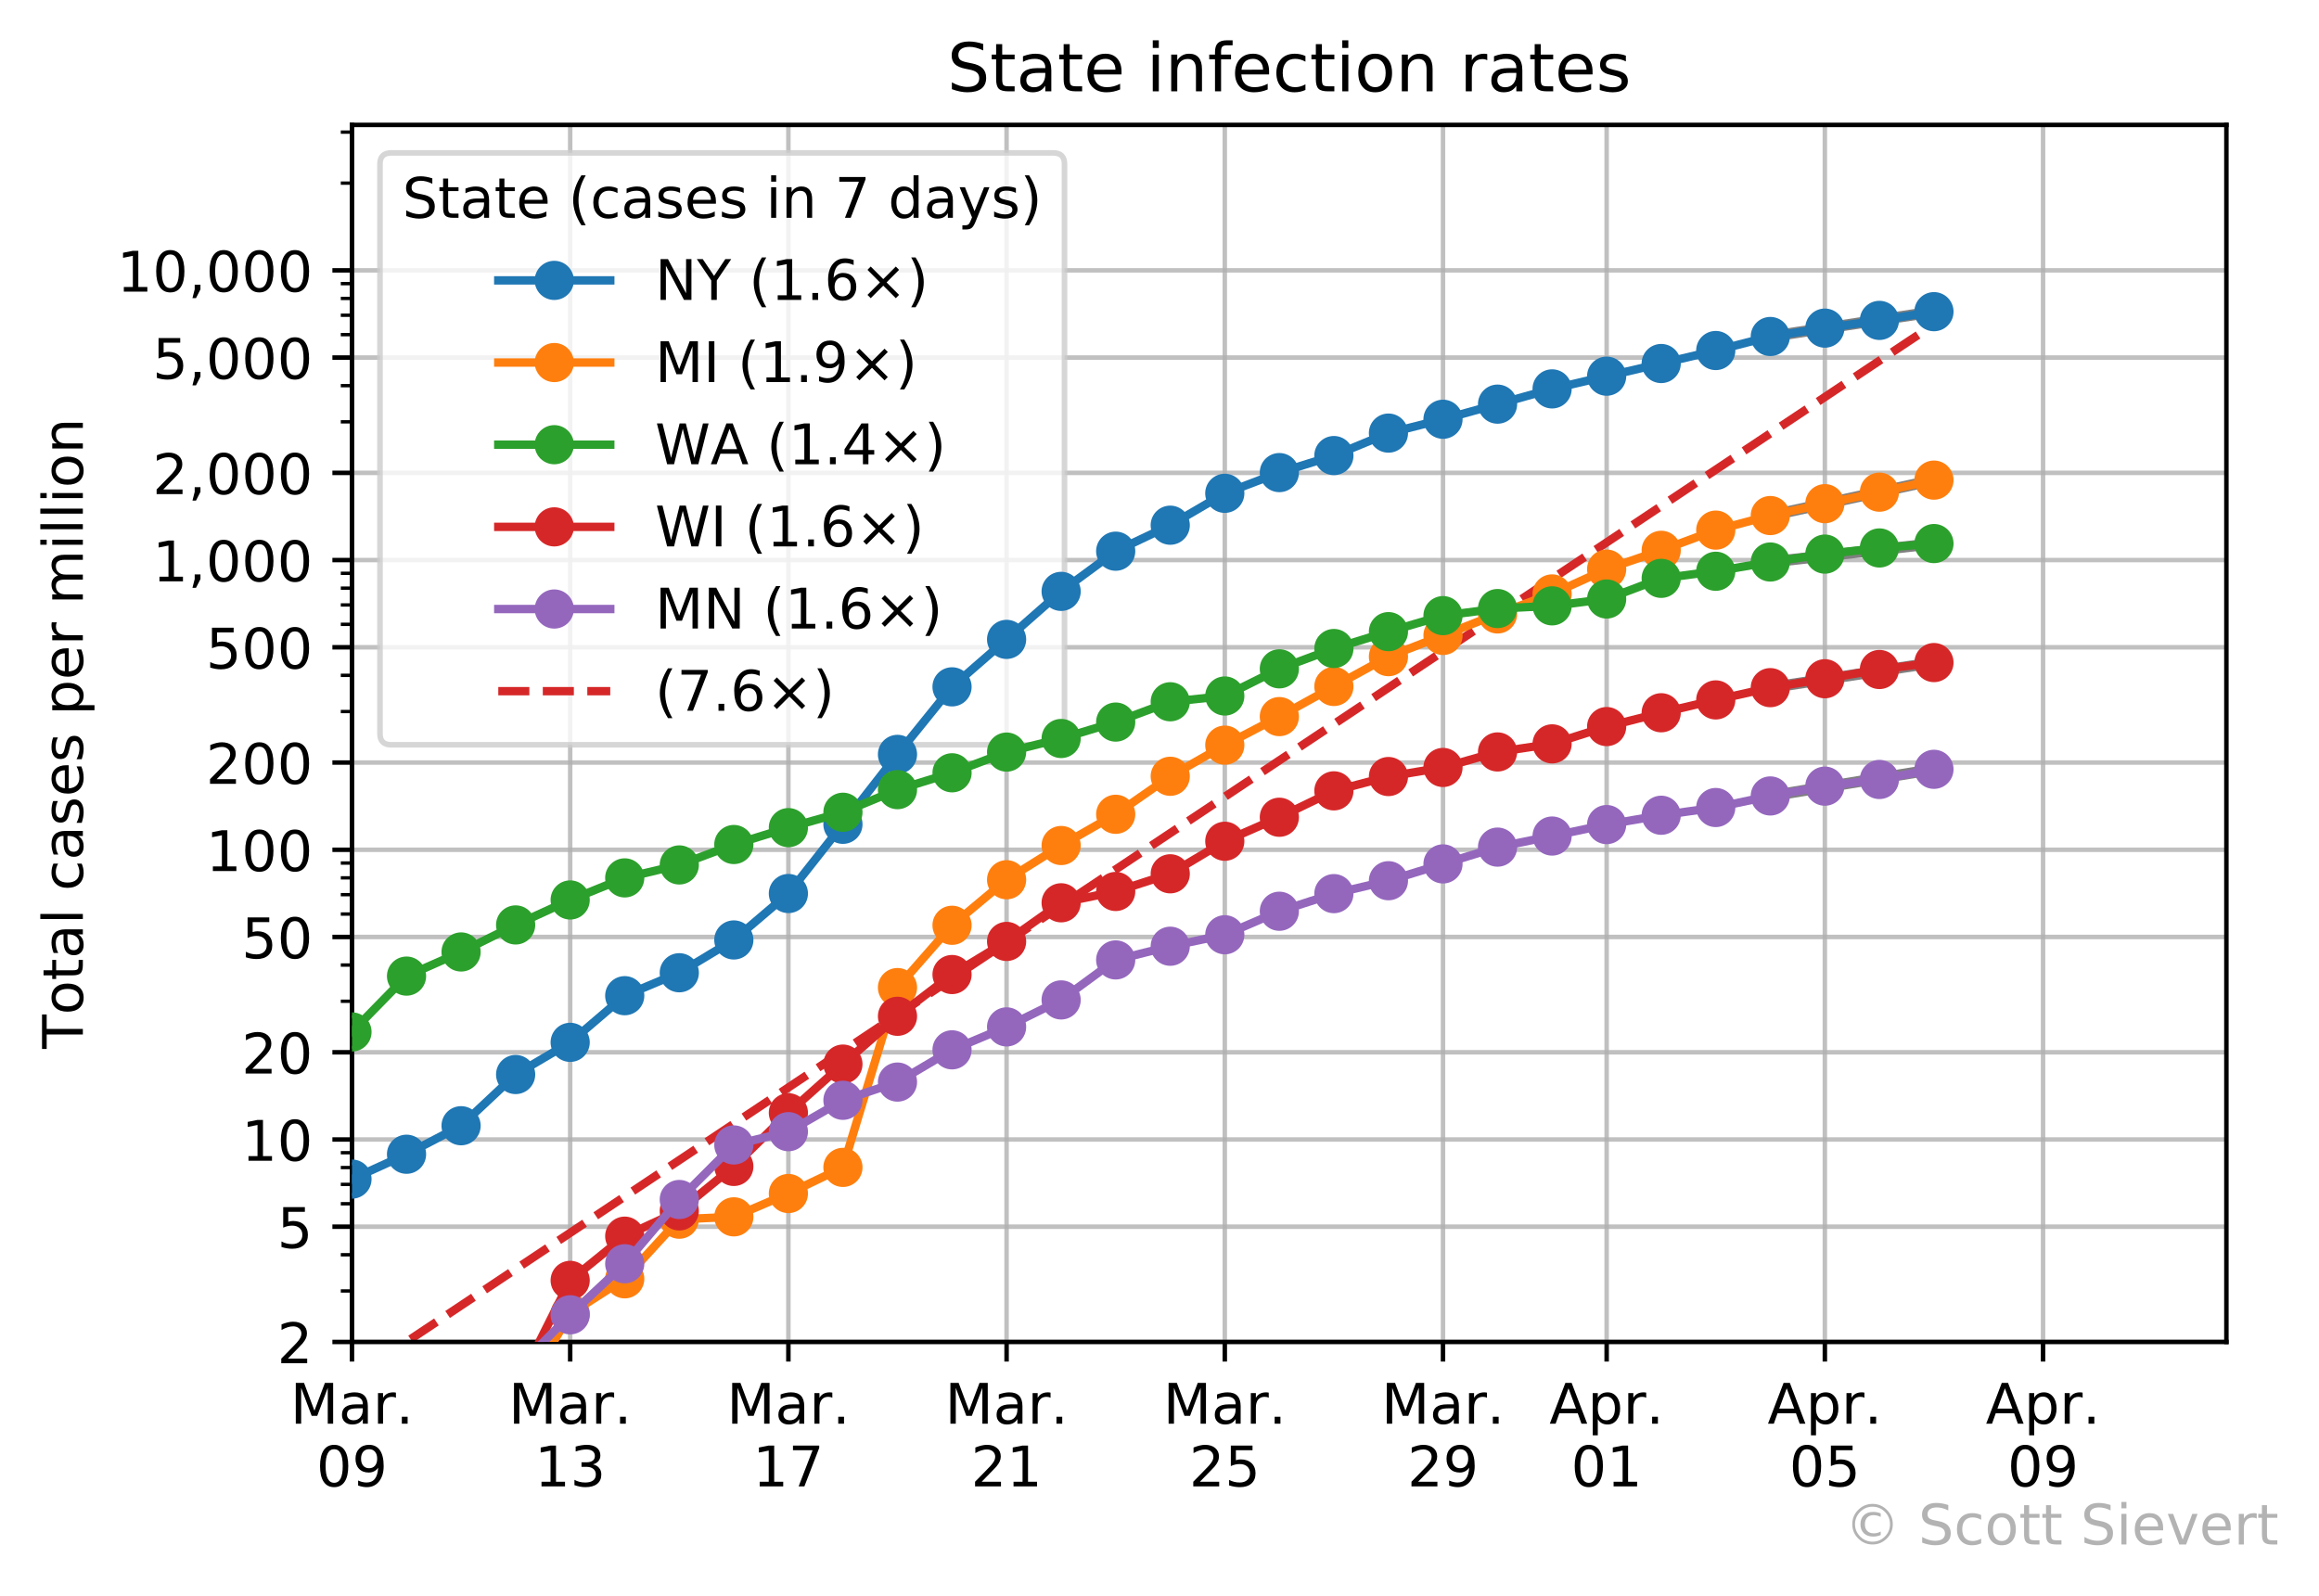 <?xml version="1.0" encoding="utf-8" standalone="no"?>
<!DOCTYPE svg PUBLIC "-//W3C//DTD SVG 1.1//EN"
  "http://www.w3.org/Graphics/SVG/1.1/DTD/svg11.dtd">
<!-- Created with matplotlib (https://matplotlib.org/) -->
<svg height="285.216pt" version="1.1" viewBox="0 0 414.209 285.216" width="414.209pt" xmlns="http://www.w3.org/2000/svg" xmlns:xlink="http://www.w3.org/1999/xlink">
 <defs>
  <style type="text/css">
*{stroke-linecap:butt;stroke-linejoin:round;}
  </style>
 </defs>
 <g id="figure_1">
  <g id="patch_1">
   <path d="M 0 285.216 
L 414.209 285.216 
L 414.209 0 
L 0 0 
z
" style="fill:#ffffff;"/>
  </g>
  <g id="axes_1">
   <g id="patch_2">
    <path d="M 62.869 239.758 
L 397.669 239.758 
L 397.669 22.318 
L 62.869 22.318 
z
" style="fill:#ffffff;"/>
   </g>
   <g id="matplotlib.axis_1">
    <g id="xtick_1">
     <g id="line2d_1">
      <path clip-path="url(#p122aed20a2)" d="M 62.869 239.758 
L 62.869 22.318 
" style="fill:none;stroke:#b0b0b0;stroke-linecap:square;stroke-opacity:0.8;stroke-width:0.8;"/>
     </g>
     <g id="line2d_2">
      <defs>
       <path d="M 0 0 
L 0 3.5 
" id="me985079953" style="stroke:#000000;stroke-width:0.8;"/>
      </defs>
      <g>
       <use style="stroke:#000000;stroke-width:0.8;" x="62.869" xlink:href="#me985079953" y="239.758"/>
      </g>
     </g>
     <g id="text_1">
      <!-- Mar. -->
      <defs>
       <path d="M 9.812 72.906 
L 24.516 72.906 
L 43.109 23.297 
L 61.812 72.906 
L 76.516 72.906 
L 76.516 0 
L 66.891 0 
L 66.891 64.016 
L 48.094 14.016 
L 38.188 14.016 
L 19.391 64.016 
L 19.391 0 
L 9.812 0 
z
" id="DejaVuSans-77"/>
       <path d="M 34.281 27.484 
Q 23.391 27.484 19.188 25 
Q 14.984 22.516 14.984 16.5 
Q 14.984 11.719 18.141 8.906 
Q 21.297 6.109 26.703 6.109 
Q 34.188 6.109 38.703 11.406 
Q 43.219 16.703 43.219 25.484 
L 43.219 27.484 
z
M 52.203 31.203 
L 52.203 0 
L 43.219 0 
L 43.219 8.297 
Q 40.141 3.328 35.547 0.953 
Q 30.953 -1.422 24.312 -1.422 
Q 15.922 -1.422 10.953 3.297 
Q 6 8.016 6 15.922 
Q 6 25.141 12.172 29.828 
Q 18.359 34.516 30.609 34.516 
L 43.219 34.516 
L 43.219 35.406 
Q 43.219 41.609 39.141 45 
Q 35.062 48.391 27.688 48.391 
Q 23 48.391 18.547 47.266 
Q 14.109 46.141 10.016 43.891 
L 10.016 52.203 
Q 14.938 54.109 19.578 55.047 
Q 24.219 56 28.609 56 
Q 40.484 56 46.344 49.844 
Q 52.203 43.703 52.203 31.203 
z
" id="DejaVuSans-97"/>
       <path d="M 41.109 46.297 
Q 39.594 47.172 37.812 47.578 
Q 36.031 48 33.891 48 
Q 26.266 48 22.188 43.047 
Q 18.109 38.094 18.109 28.812 
L 18.109 0 
L 9.078 0 
L 9.078 54.688 
L 18.109 54.688 
L 18.109 46.188 
Q 20.953 51.172 25.484 53.578 
Q 30.031 56 36.531 56 
Q 37.453 56 38.578 55.875 
Q 39.703 55.766 41.062 55.516 
z
" id="DejaVuSans-114"/>
       <path d="M 10.688 12.406 
L 21 12.406 
L 21 0 
L 10.688 0 
z
" id="DejaVuSans-46"/>
      </defs>
      <g transform="translate(51.853 254.357)scale(0.1 -0.1)">
       <use xlink:href="#DejaVuSans-77"/>
       <use x="86.279" xlink:href="#DejaVuSans-97"/>
       <use x="147.559" xlink:href="#DejaVuSans-114"/>
       <use x="188.531" xlink:href="#DejaVuSans-46"/>
      </g>
      <!-- 09 -->
      <defs>
       <path d="M 31.781 66.406 
Q 24.172 66.406 20.328 58.906 
Q 16.5 51.422 16.5 36.375 
Q 16.5 21.391 20.328 13.891 
Q 24.172 6.391 31.781 6.391 
Q 39.453 6.391 43.281 13.891 
Q 47.125 21.391 47.125 36.375 
Q 47.125 51.422 43.281 58.906 
Q 39.453 66.406 31.781 66.406 
z
M 31.781 74.219 
Q 44.047 74.219 50.516 64.516 
Q 56.984 54.828 56.984 36.375 
Q 56.984 17.969 50.516 8.266 
Q 44.047 -1.422 31.781 -1.422 
Q 19.531 -1.422 13.062 8.266 
Q 6.594 17.969 6.594 36.375 
Q 6.594 54.828 13.062 64.516 
Q 19.531 74.219 31.781 74.219 
z
" id="DejaVuSans-48"/>
       <path d="M 10.984 1.516 
L 10.984 10.5 
Q 14.703 8.734 18.5 7.812 
Q 22.312 6.891 25.984 6.891 
Q 35.75 6.891 40.891 13.453 
Q 46.047 20.016 46.781 33.406 
Q 43.953 29.203 39.594 26.953 
Q 35.25 24.703 29.984 24.703 
Q 19.047 24.703 12.672 31.312 
Q 6.297 37.938 6.297 49.422 
Q 6.297 60.641 12.938 67.422 
Q 19.578 74.219 30.609 74.219 
Q 43.266 74.219 49.922 64.516 
Q 56.594 54.828 56.594 36.375 
Q 56.594 19.141 48.406 8.859 
Q 40.234 -1.422 26.422 -1.422 
Q 22.703 -1.422 18.891 -0.688 
Q 15.094 0.047 10.984 1.516 
z
M 30.609 32.422 
Q 37.25 32.422 41.125 36.953 
Q 45.016 41.5 45.016 49.422 
Q 45.016 57.281 41.125 61.844 
Q 37.25 66.406 30.609 66.406 
Q 23.969 66.406 20.094 61.844 
Q 16.219 57.281 16.219 49.422 
Q 16.219 41.5 20.094 36.953 
Q 23.969 32.422 30.609 32.422 
z
" id="DejaVuSans-57"/>
      </defs>
      <g transform="translate(56.506 265.554)scale(0.1 -0.1)">
       <use xlink:href="#DejaVuSans-48"/>
       <use x="63.623" xlink:href="#DejaVuSans-57"/>
      </g>
     </g>
    </g>
    <g id="xtick_2">
     <g id="line2d_3">
      <path clip-path="url(#p122aed20a2)" d="M 101.843 239.758 
L 101.843 22.318 
" style="fill:none;stroke:#b0b0b0;stroke-linecap:square;stroke-opacity:0.8;stroke-width:0.8;"/>
     </g>
     <g id="line2d_4">
      <g>
       <use style="stroke:#000000;stroke-width:0.8;" x="101.843" xlink:href="#me985079953" y="239.758"/>
      </g>
     </g>
     <g id="text_2">
      <!-- Mar. -->
      <g transform="translate(90.828 254.357)scale(0.1 -0.1)">
       <use xlink:href="#DejaVuSans-77"/>
       <use x="86.279" xlink:href="#DejaVuSans-97"/>
       <use x="147.559" xlink:href="#DejaVuSans-114"/>
       <use x="188.531" xlink:href="#DejaVuSans-46"/>
      </g>
      <!-- 13 -->
      <defs>
       <path d="M 12.406 8.297 
L 28.516 8.297 
L 28.516 63.922 
L 10.984 60.406 
L 10.984 69.391 
L 28.422 72.906 
L 38.281 72.906 
L 38.281 8.297 
L 54.391 8.297 
L 54.391 0 
L 12.406 0 
z
" id="DejaVuSans-49"/>
       <path d="M 40.578 39.312 
Q 47.656 37.797 51.625 33 
Q 55.609 28.219 55.609 21.188 
Q 55.609 10.406 48.188 4.484 
Q 40.766 -1.422 27.094 -1.422 
Q 22.516 -1.422 17.656 -0.516 
Q 12.797 0.391 7.625 2.203 
L 7.625 11.719 
Q 11.719 9.328 16.594 8.109 
Q 21.484 6.891 26.812 6.891 
Q 36.078 6.891 40.938 10.547 
Q 45.797 14.203 45.797 21.188 
Q 45.797 27.641 41.281 31.266 
Q 36.766 34.906 28.719 34.906 
L 20.219 34.906 
L 20.219 43.016 
L 29.109 43.016 
Q 36.375 43.016 40.234 45.922 
Q 44.094 48.828 44.094 54.297 
Q 44.094 59.906 40.109 62.906 
Q 36.141 65.922 28.719 65.922 
Q 24.656 65.922 20.016 65.031 
Q 15.375 64.156 9.812 62.312 
L 9.812 71.094 
Q 15.438 72.656 20.344 73.438 
Q 25.25 74.219 29.594 74.219 
Q 40.828 74.219 47.359 69.109 
Q 53.906 64.016 53.906 55.328 
Q 53.906 49.266 50.438 45.094 
Q 46.969 40.922 40.578 39.312 
z
" id="DejaVuSans-51"/>
      </defs>
      <g transform="translate(95.481 265.554)scale(0.1 -0.1)">
       <use xlink:href="#DejaVuSans-49"/>
       <use x="63.623" xlink:href="#DejaVuSans-51"/>
      </g>
     </g>
    </g>
    <g id="xtick_3">
     <g id="line2d_5">
      <path clip-path="url(#p122aed20a2)" d="M 140.818 239.758 
L 140.818 22.318 
" style="fill:none;stroke:#b0b0b0;stroke-linecap:square;stroke-opacity:0.8;stroke-width:0.8;"/>
     </g>
     <g id="line2d_6">
      <g>
       <use style="stroke:#000000;stroke-width:0.8;" x="140.818" xlink:href="#me985079953" y="239.758"/>
      </g>
     </g>
     <g id="text_3">
      <!-- Mar. -->
      <g transform="translate(129.802 254.357)scale(0.1 -0.1)">
       <use xlink:href="#DejaVuSans-77"/>
       <use x="86.279" xlink:href="#DejaVuSans-97"/>
       <use x="147.559" xlink:href="#DejaVuSans-114"/>
       <use x="188.531" xlink:href="#DejaVuSans-46"/>
      </g>
      <!-- 17 -->
      <defs>
       <path d="M 8.203 72.906 
L 55.078 72.906 
L 55.078 68.703 
L 28.609 0 
L 18.312 0 
L 43.219 64.594 
L 8.203 64.594 
z
" id="DejaVuSans-55"/>
      </defs>
      <g transform="translate(134.455 265.554)scale(0.1 -0.1)">
       <use xlink:href="#DejaVuSans-49"/>
       <use x="63.623" xlink:href="#DejaVuSans-55"/>
      </g>
     </g>
    </g>
    <g id="xtick_4">
     <g id="line2d_7">
      <path clip-path="url(#p122aed20a2)" d="M 179.792 239.758 
L 179.792 22.318 
" style="fill:none;stroke:#b0b0b0;stroke-linecap:square;stroke-opacity:0.8;stroke-width:0.8;"/>
     </g>
     <g id="line2d_8">
      <g>
       <use style="stroke:#000000;stroke-width:0.8;" x="179.792" xlink:href="#me985079953" y="239.758"/>
      </g>
     </g>
     <g id="text_4">
      <!-- Mar. -->
      <g transform="translate(168.777 254.357)scale(0.1 -0.1)">
       <use xlink:href="#DejaVuSans-77"/>
       <use x="86.279" xlink:href="#DejaVuSans-97"/>
       <use x="147.559" xlink:href="#DejaVuSans-114"/>
       <use x="188.531" xlink:href="#DejaVuSans-46"/>
      </g>
      <!-- 21 -->
      <defs>
       <path d="M 19.188 8.297 
L 53.609 8.297 
L 53.609 0 
L 7.328 0 
L 7.328 8.297 
Q 12.938 14.109 22.625 23.891 
Q 32.328 33.688 34.812 36.531 
Q 39.547 41.844 41.422 45.531 
Q 43.312 49.219 43.312 52.781 
Q 43.312 58.594 39.234 62.25 
Q 35.156 65.922 28.609 65.922 
Q 23.969 65.922 18.812 64.312 
Q 13.672 62.703 7.812 59.422 
L 7.812 69.391 
Q 13.766 71.781 18.938 73 
Q 24.125 74.219 28.422 74.219 
Q 39.75 74.219 46.484 68.547 
Q 53.219 62.891 53.219 53.422 
Q 53.219 48.922 51.531 44.891 
Q 49.859 40.875 45.406 35.406 
Q 44.188 33.984 37.641 27.219 
Q 31.109 20.453 19.188 8.297 
z
" id="DejaVuSans-50"/>
      </defs>
      <g transform="translate(173.43 265.554)scale(0.1 -0.1)">
       <use xlink:href="#DejaVuSans-50"/>
       <use x="63.623" xlink:href="#DejaVuSans-49"/>
      </g>
     </g>
    </g>
    <g id="xtick_5">
     <g id="line2d_9">
      <path clip-path="url(#p122aed20a2)" d="M 218.767 239.758 
L 218.767 22.318 
" style="fill:none;stroke:#b0b0b0;stroke-linecap:square;stroke-opacity:0.8;stroke-width:0.8;"/>
     </g>
     <g id="line2d_10">
      <g>
       <use style="stroke:#000000;stroke-width:0.8;" x="218.767" xlink:href="#me985079953" y="239.758"/>
      </g>
     </g>
     <g id="text_5">
      <!-- Mar. -->
      <g transform="translate(207.751 254.357)scale(0.1 -0.1)">
       <use xlink:href="#DejaVuSans-77"/>
       <use x="86.279" xlink:href="#DejaVuSans-97"/>
       <use x="147.559" xlink:href="#DejaVuSans-114"/>
       <use x="188.531" xlink:href="#DejaVuSans-46"/>
      </g>
      <!-- 25 -->
      <defs>
       <path d="M 10.797 72.906 
L 49.516 72.906 
L 49.516 64.594 
L 19.828 64.594 
L 19.828 46.734 
Q 21.969 47.469 24.109 47.828 
Q 26.266 48.188 28.422 48.188 
Q 40.625 48.188 47.75 41.5 
Q 54.891 34.812 54.891 23.391 
Q 54.891 11.625 47.562 5.094 
Q 40.234 -1.422 26.906 -1.422 
Q 22.312 -1.422 17.547 -0.641 
Q 12.797 0.141 7.719 1.703 
L 7.719 11.625 
Q 12.109 9.234 16.797 8.062 
Q 21.484 6.891 26.703 6.891 
Q 35.156 6.891 40.078 11.328 
Q 45.016 15.766 45.016 23.391 
Q 45.016 31 40.078 35.438 
Q 35.156 39.891 26.703 39.891 
Q 22.75 39.891 18.812 39.016 
Q 14.891 38.141 10.797 36.281 
z
" id="DejaVuSans-53"/>
      </defs>
      <g transform="translate(212.404 265.554)scale(0.1 -0.1)">
       <use xlink:href="#DejaVuSans-50"/>
       <use x="63.623" xlink:href="#DejaVuSans-53"/>
      </g>
     </g>
    </g>
    <g id="xtick_6">
     <g id="line2d_11">
      <path clip-path="url(#p122aed20a2)" d="M 257.742 239.758 
L 257.742 22.318 
" style="fill:none;stroke:#b0b0b0;stroke-linecap:square;stroke-opacity:0.8;stroke-width:0.8;"/>
     </g>
     <g id="line2d_12">
      <g>
       <use style="stroke:#000000;stroke-width:0.8;" x="257.742" xlink:href="#me985079953" y="239.758"/>
      </g>
     </g>
     <g id="text_6">
      <!-- Mar. -->
      <g transform="translate(246.726 254.357)scale(0.1 -0.1)">
       <use xlink:href="#DejaVuSans-77"/>
       <use x="86.279" xlink:href="#DejaVuSans-97"/>
       <use x="147.559" xlink:href="#DejaVuSans-114"/>
       <use x="188.531" xlink:href="#DejaVuSans-46"/>
      </g>
      <!-- 29 -->
      <g transform="translate(251.379 265.554)scale(0.1 -0.1)">
       <use xlink:href="#DejaVuSans-50"/>
       <use x="63.623" xlink:href="#DejaVuSans-57"/>
      </g>
     </g>
    </g>
    <g id="xtick_7">
     <g id="line2d_13">
      <path clip-path="url(#p122aed20a2)" d="M 286.972 239.758 
L 286.972 22.318 
" style="fill:none;stroke:#b0b0b0;stroke-linecap:square;stroke-opacity:0.8;stroke-width:0.8;"/>
     </g>
     <g id="line2d_14">
      <g>
       <use style="stroke:#000000;stroke-width:0.8;" x="286.972" xlink:href="#me985079953" y="239.758"/>
      </g>
     </g>
     <g id="text_7">
      <!-- Apr. -->
      <defs>
       <path d="M 34.188 63.188 
L 20.797 26.906 
L 47.609 26.906 
z
M 28.609 72.906 
L 39.797 72.906 
L 67.578 0 
L 57.328 0 
L 50.688 18.703 
L 17.828 18.703 
L 11.188 0 
L 0.781 0 
z
" id="DejaVuSans-65"/>
       <path d="M 18.109 8.203 
L 18.109 -20.797 
L 9.078 -20.797 
L 9.078 54.688 
L 18.109 54.688 
L 18.109 46.391 
Q 20.953 51.266 25.266 53.625 
Q 29.594 56 35.594 56 
Q 45.562 56 51.781 48.094 
Q 58.016 40.188 58.016 27.297 
Q 58.016 14.406 51.781 6.484 
Q 45.562 -1.422 35.594 -1.422 
Q 29.594 -1.422 25.266 0.953 
Q 20.953 3.328 18.109 8.203 
z
M 48.688 27.297 
Q 48.688 37.203 44.609 42.844 
Q 40.531 48.484 33.406 48.484 
Q 26.266 48.484 22.188 42.844 
Q 18.109 37.203 18.109 27.297 
Q 18.109 17.391 22.188 11.75 
Q 26.266 6.109 33.406 6.109 
Q 40.531 6.109 44.609 11.75 
Q 48.688 17.391 48.688 27.297 
z
" id="DejaVuSans-112"/>
      </defs>
      <g transform="translate(276.74 254.357)scale(0.1 -0.1)">
       <use xlink:href="#DejaVuSans-65"/>
       <use x="68.408" xlink:href="#DejaVuSans-112"/>
       <use x="131.885" xlink:href="#DejaVuSans-114"/>
       <use x="172.857" xlink:href="#DejaVuSans-46"/>
      </g>
      <!-- 01 -->
      <g transform="translate(280.61 265.554)scale(0.1 -0.1)">
       <use xlink:href="#DejaVuSans-48"/>
       <use x="63.623" xlink:href="#DejaVuSans-49"/>
      </g>
     </g>
    </g>
    <g id="xtick_8">
     <g id="line2d_15">
      <path clip-path="url(#p122aed20a2)" d="M 325.947 239.758 
L 325.947 22.318 
" style="fill:none;stroke:#b0b0b0;stroke-linecap:square;stroke-opacity:0.8;stroke-width:0.8;"/>
     </g>
     <g id="line2d_16">
      <g>
       <use style="stroke:#000000;stroke-width:0.8;" x="325.947" xlink:href="#me985079953" y="239.758"/>
      </g>
     </g>
     <g id="text_8">
      <!-- Apr. -->
      <g transform="translate(315.715 254.357)scale(0.1 -0.1)">
       <use xlink:href="#DejaVuSans-65"/>
       <use x="68.408" xlink:href="#DejaVuSans-112"/>
       <use x="131.885" xlink:href="#DejaVuSans-114"/>
       <use x="172.857" xlink:href="#DejaVuSans-46"/>
      </g>
      <!-- 05 -->
      <g transform="translate(319.584 265.554)scale(0.1 -0.1)">
       <use xlink:href="#DejaVuSans-48"/>
       <use x="63.623" xlink:href="#DejaVuSans-53"/>
      </g>
     </g>
    </g>
    <g id="xtick_9">
     <g id="line2d_17">
      <path clip-path="url(#p122aed20a2)" d="M 364.922 239.758 
L 364.922 22.318 
" style="fill:none;stroke:#b0b0b0;stroke-linecap:square;stroke-opacity:0.8;stroke-width:0.8;"/>
     </g>
     <g id="line2d_18">
      <g>
       <use style="stroke:#000000;stroke-width:0.8;" x="364.922" xlink:href="#me985079953" y="239.758"/>
      </g>
     </g>
     <g id="text_9">
      <!-- Apr. -->
      <g transform="translate(354.69 254.357)scale(0.1 -0.1)">
       <use xlink:href="#DejaVuSans-65"/>
       <use x="68.408" xlink:href="#DejaVuSans-112"/>
       <use x="131.885" xlink:href="#DejaVuSans-114"/>
       <use x="172.857" xlink:href="#DejaVuSans-46"/>
      </g>
      <!-- 09 -->
      <g transform="translate(358.559 265.554)scale(0.1 -0.1)">
       <use xlink:href="#DejaVuSans-48"/>
       <use x="63.623" xlink:href="#DejaVuSans-57"/>
      </g>
     </g>
    </g>
   </g>
   <g id="matplotlib.axis_2">
    <g id="ytick_1">
     <g id="line2d_19">
      <path clip-path="url(#p122aed20a2)" d="M 62.869 239.758 
L 397.669 239.758 
" style="fill:none;stroke:#b0b0b0;stroke-linecap:square;stroke-opacity:0.8;stroke-width:0.8;"/>
     </g>
     <g id="line2d_20">
      <defs>
       <path d="M 0 0 
L -3.5 0 
" id="m7214890778" style="stroke:#000000;stroke-width:0.8;"/>
      </defs>
      <g>
       <use style="stroke:#000000;stroke-width:0.8;" x="62.869" xlink:href="#m7214890778" y="239.758"/>
      </g>
     </g>
     <g id="text_10">
      <!-- 2 -->
      <g transform="translate(49.506 243.557)scale(0.1 -0.1)">
       <use xlink:href="#DejaVuSans-50"/>
      </g>
     </g>
    </g>
    <g id="ytick_2">
     <g id="line2d_21">
      <path clip-path="url(#p122aed20a2)" d="M 62.869 219.161 
L 397.669 219.161 
" style="fill:none;stroke:#b0b0b0;stroke-linecap:square;stroke-opacity:0.8;stroke-width:0.8;"/>
     </g>
     <g id="line2d_22">
      <g>
       <use style="stroke:#000000;stroke-width:0.8;" x="62.869" xlink:href="#m7214890778" y="219.161"/>
      </g>
     </g>
     <g id="text_11">
      <!-- 5 -->
      <g transform="translate(49.506 222.96)scale(0.1 -0.1)">
       <use xlink:href="#DejaVuSans-53"/>
      </g>
     </g>
    </g>
    <g id="ytick_3">
     <g id="line2d_23">
      <path clip-path="url(#p122aed20a2)" d="M 62.869 203.58 
L 397.669 203.58 
" style="fill:none;stroke:#b0b0b0;stroke-linecap:square;stroke-opacity:0.8;stroke-width:0.8;"/>
     </g>
     <g id="line2d_24">
      <g>
       <use style="stroke:#000000;stroke-width:0.8;" x="62.869" xlink:href="#m7214890778" y="203.58"/>
      </g>
     </g>
     <g id="text_12">
      <!-- 10 -->
      <g transform="translate(43.144 207.379)scale(0.1 -0.1)">
       <use xlink:href="#DejaVuSans-49"/>
       <use x="63.623" xlink:href="#DejaVuSans-48"/>
      </g>
     </g>
    </g>
    <g id="ytick_4">
     <g id="line2d_25">
      <path clip-path="url(#p122aed20a2)" d="M 62.869 187.999 
L 397.669 187.999 
" style="fill:none;stroke:#b0b0b0;stroke-linecap:square;stroke-opacity:0.8;stroke-width:0.8;"/>
     </g>
     <g id="line2d_26">
      <g>
       <use style="stroke:#000000;stroke-width:0.8;" x="62.869" xlink:href="#m7214890778" y="187.999"/>
      </g>
     </g>
     <g id="text_13">
      <!-- 20 -->
      <g transform="translate(43.144 191.798)scale(0.1 -0.1)">
       <use xlink:href="#DejaVuSans-50"/>
       <use x="63.623" xlink:href="#DejaVuSans-48"/>
      </g>
     </g>
    </g>
    <g id="ytick_5">
     <g id="line2d_27">
      <path clip-path="url(#p122aed20a2)" d="M 62.869 167.402 
L 397.669 167.402 
" style="fill:none;stroke:#b0b0b0;stroke-linecap:square;stroke-opacity:0.8;stroke-width:0.8;"/>
     </g>
     <g id="line2d_28">
      <g>
       <use style="stroke:#000000;stroke-width:0.8;" x="62.869" xlink:href="#m7214890778" y="167.402"/>
      </g>
     </g>
     <g id="text_14">
      <!-- 50 -->
      <g transform="translate(43.144 171.201)scale(0.1 -0.1)">
       <use xlink:href="#DejaVuSans-53"/>
       <use x="63.623" xlink:href="#DejaVuSans-48"/>
      </g>
     </g>
    </g>
    <g id="ytick_6">
     <g id="line2d_29">
      <path clip-path="url(#p122aed20a2)" d="M 62.869 151.82 
L 397.669 151.82 
" style="fill:none;stroke:#b0b0b0;stroke-linecap:square;stroke-opacity:0.8;stroke-width:0.8;"/>
     </g>
     <g id="line2d_30">
      <g>
       <use style="stroke:#000000;stroke-width:0.8;" x="62.869" xlink:href="#m7214890778" y="151.82"/>
      </g>
     </g>
     <g id="text_15">
      <!-- 100 -->
      <g transform="translate(36.781 155.62)scale(0.1 -0.1)">
       <use xlink:href="#DejaVuSans-49"/>
       <use x="63.623" xlink:href="#DejaVuSans-48"/>
       <use x="127.246" xlink:href="#DejaVuSans-48"/>
      </g>
     </g>
    </g>
    <g id="ytick_7">
     <g id="line2d_31">
      <path clip-path="url(#p122aed20a2)" d="M 62.869 136.239 
L 397.669 136.239 
" style="fill:none;stroke:#b0b0b0;stroke-linecap:square;stroke-opacity:0.8;stroke-width:0.8;"/>
     </g>
     <g id="line2d_32">
      <g>
       <use style="stroke:#000000;stroke-width:0.8;" x="62.869" xlink:href="#m7214890778" y="136.239"/>
      </g>
     </g>
     <g id="text_16">
      <!-- 200 -->
      <g transform="translate(36.781 140.038)scale(0.1 -0.1)">
       <use xlink:href="#DejaVuSans-50"/>
       <use x="63.623" xlink:href="#DejaVuSans-48"/>
       <use x="127.246" xlink:href="#DejaVuSans-48"/>
      </g>
     </g>
    </g>
    <g id="ytick_8">
     <g id="line2d_33">
      <path clip-path="url(#p122aed20a2)" d="M 62.869 115.642 
L 397.669 115.642 
" style="fill:none;stroke:#b0b0b0;stroke-linecap:square;stroke-opacity:0.8;stroke-width:0.8;"/>
     </g>
     <g id="line2d_34">
      <g>
       <use style="stroke:#000000;stroke-width:0.8;" x="62.869" xlink:href="#m7214890778" y="115.642"/>
      </g>
     </g>
     <g id="text_17">
      <!-- 500 -->
      <g transform="translate(36.781 119.441)scale(0.1 -0.1)">
       <use xlink:href="#DejaVuSans-53"/>
       <use x="63.623" xlink:href="#DejaVuSans-48"/>
       <use x="127.246" xlink:href="#DejaVuSans-48"/>
      </g>
     </g>
    </g>
    <g id="ytick_9">
     <g id="line2d_35">
      <path clip-path="url(#p122aed20a2)" d="M 62.869 100.061 
L 397.669 100.061 
" style="fill:none;stroke:#b0b0b0;stroke-linecap:square;stroke-opacity:0.8;stroke-width:0.8;"/>
     </g>
     <g id="line2d_36">
      <g>
       <use style="stroke:#000000;stroke-width:0.8;" x="62.869" xlink:href="#m7214890778" y="100.061"/>
      </g>
     </g>
     <g id="text_18">
      <!-- 1,000 -->
      <defs>
       <path d="M 11.719 12.406 
L 22.016 12.406 
L 22.016 4 
L 14.016 -11.625 
L 7.719 -11.625 
L 11.719 4 
z
" id="DejaVuSans-44"/>
      </defs>
      <g transform="translate(27.241 103.86)scale(0.1 -0.1)">
       <use xlink:href="#DejaVuSans-49"/>
       <use x="63.623" xlink:href="#DejaVuSans-44"/>
       <use x="95.41" xlink:href="#DejaVuSans-48"/>
       <use x="159.033" xlink:href="#DejaVuSans-48"/>
       <use x="222.656" xlink:href="#DejaVuSans-48"/>
      </g>
     </g>
    </g>
    <g id="ytick_10">
     <g id="line2d_37">
      <path clip-path="url(#p122aed20a2)" d="M 62.869 84.48 
L 397.669 84.48 
" style="fill:none;stroke:#b0b0b0;stroke-linecap:square;stroke-opacity:0.8;stroke-width:0.8;"/>
     </g>
     <g id="line2d_38">
      <g>
       <use style="stroke:#000000;stroke-width:0.8;" x="62.869" xlink:href="#m7214890778" y="84.48"/>
      </g>
     </g>
     <g id="text_19">
      <!-- 2,000 -->
      <g transform="translate(27.241 88.279)scale(0.1 -0.1)">
       <use xlink:href="#DejaVuSans-50"/>
       <use x="63.623" xlink:href="#DejaVuSans-44"/>
       <use x="95.41" xlink:href="#DejaVuSans-48"/>
       <use x="159.033" xlink:href="#DejaVuSans-48"/>
       <use x="222.656" xlink:href="#DejaVuSans-48"/>
      </g>
     </g>
    </g>
    <g id="ytick_11">
     <g id="line2d_39">
      <path clip-path="url(#p122aed20a2)" d="M 62.869 63.883 
L 397.669 63.883 
" style="fill:none;stroke:#b0b0b0;stroke-linecap:square;stroke-opacity:0.8;stroke-width:0.8;"/>
     </g>
     <g id="line2d_40">
      <g>
       <use style="stroke:#000000;stroke-width:0.8;" x="62.869" xlink:href="#m7214890778" y="63.883"/>
      </g>
     </g>
     <g id="text_20">
      <!-- 5,000 -->
      <g transform="translate(27.241 67.682)scale(0.1 -0.1)">
       <use xlink:href="#DejaVuSans-53"/>
       <use x="63.623" xlink:href="#DejaVuSans-44"/>
       <use x="95.41" xlink:href="#DejaVuSans-48"/>
       <use x="159.033" xlink:href="#DejaVuSans-48"/>
       <use x="222.656" xlink:href="#DejaVuSans-48"/>
      </g>
     </g>
    </g>
    <g id="ytick_12">
     <g id="line2d_41">
      <path clip-path="url(#p122aed20a2)" d="M 62.869 48.301 
L 397.669 48.301 
" style="fill:none;stroke:#b0b0b0;stroke-linecap:square;stroke-opacity:0.8;stroke-width:0.8;"/>
     </g>
     <g id="line2d_42">
      <g>
       <use style="stroke:#000000;stroke-width:0.8;" x="62.869" xlink:href="#m7214890778" y="48.301"/>
      </g>
     </g>
     <g id="text_21">
      <!-- 10,000 -->
      <g transform="translate(20.878 52.101)scale(0.1 -0.1)">
       <use xlink:href="#DejaVuSans-49"/>
       <use x="63.623" xlink:href="#DejaVuSans-48"/>
       <use x="127.246" xlink:href="#DejaVuSans-44"/>
       <use x="159.033" xlink:href="#DejaVuSans-48"/>
       <use x="222.656" xlink:href="#DejaVuSans-48"/>
       <use x="286.279" xlink:href="#DejaVuSans-48"/>
      </g>
     </g>
    </g>
    <g id="ytick_13">
     <g id="line2d_43">
      <defs>
       <path d="M 0 0 
L -2 0 
" id="m93f2e1e017" style="stroke:#000000;stroke-width:0.6;"/>
      </defs>
      <g>
       <use style="stroke:#000000;stroke-width:0.6;" x="62.869" xlink:href="#m93f2e1e017" y="230.644"/>
      </g>
     </g>
    </g>
    <g id="ytick_14">
     <g id="line2d_44">
      <g>
       <use style="stroke:#000000;stroke-width:0.6;" x="62.869" xlink:href="#m93f2e1e017" y="224.177"/>
      </g>
     </g>
    </g>
    <g id="ytick_15">
     <g id="line2d_45">
      <g>
       <use style="stroke:#000000;stroke-width:0.6;" x="62.869" xlink:href="#m93f2e1e017" y="215.063"/>
      </g>
     </g>
    </g>
    <g id="ytick_16">
     <g id="line2d_46">
      <g>
       <use style="stroke:#000000;stroke-width:0.6;" x="62.869" xlink:href="#m93f2e1e017" y="211.597"/>
      </g>
     </g>
    </g>
    <g id="ytick_17">
     <g id="line2d_47">
      <g>
       <use style="stroke:#000000;stroke-width:0.6;" x="62.869" xlink:href="#m93f2e1e017" y="208.596"/>
      </g>
     </g>
    </g>
    <g id="ytick_18">
     <g id="line2d_48">
      <g>
       <use style="stroke:#000000;stroke-width:0.6;" x="62.869" xlink:href="#m93f2e1e017" y="205.948"/>
      </g>
     </g>
    </g>
    <g id="ytick_19">
     <g id="line2d_49">
      <g>
       <use style="stroke:#000000;stroke-width:0.6;" x="62.869" xlink:href="#m93f2e1e017" y="178.884"/>
      </g>
     </g>
    </g>
    <g id="ytick_20">
     <g id="line2d_50">
      <g>
       <use style="stroke:#000000;stroke-width:0.6;" x="62.869" xlink:href="#m93f2e1e017" y="172.418"/>
      </g>
     </g>
    </g>
    <g id="ytick_21">
     <g id="line2d_51">
      <g>
       <use style="stroke:#000000;stroke-width:0.6;" x="62.869" xlink:href="#m93f2e1e017" y="163.303"/>
      </g>
     </g>
    </g>
    <g id="ytick_22">
     <g id="line2d_52">
      <g>
       <use style="stroke:#000000;stroke-width:0.6;" x="62.869" xlink:href="#m93f2e1e017" y="159.838"/>
      </g>
     </g>
    </g>
    <g id="ytick_23">
     <g id="line2d_53">
      <g>
       <use style="stroke:#000000;stroke-width:0.6;" x="62.869" xlink:href="#m93f2e1e017" y="156.836"/>
      </g>
     </g>
    </g>
    <g id="ytick_24">
     <g id="line2d_54">
      <g>
       <use style="stroke:#000000;stroke-width:0.6;" x="62.869" xlink:href="#m93f2e1e017" y="154.189"/>
      </g>
     </g>
    </g>
    <g id="ytick_25">
     <g id="line2d_55">
      <g>
       <use style="stroke:#000000;stroke-width:0.6;" x="62.869" xlink:href="#m93f2e1e017" y="127.125"/>
      </g>
     </g>
    </g>
    <g id="ytick_26">
     <g id="line2d_56">
      <g>
       <use style="stroke:#000000;stroke-width:0.6;" x="62.869" xlink:href="#m93f2e1e017" y="120.658"/>
      </g>
     </g>
    </g>
    <g id="ytick_27">
     <g id="line2d_57">
      <g>
       <use style="stroke:#000000;stroke-width:0.6;" x="62.869" xlink:href="#m93f2e1e017" y="111.544"/>
      </g>
     </g>
    </g>
    <g id="ytick_28">
     <g id="line2d_58">
      <g>
       <use style="stroke:#000000;stroke-width:0.6;" x="62.869" xlink:href="#m93f2e1e017" y="108.079"/>
      </g>
     </g>
    </g>
    <g id="ytick_29">
     <g id="line2d_59">
      <g>
       <use style="stroke:#000000;stroke-width:0.6;" x="62.869" xlink:href="#m93f2e1e017" y="105.077"/>
      </g>
     </g>
    </g>
    <g id="ytick_30">
     <g id="line2d_60">
      <g>
       <use style="stroke:#000000;stroke-width:0.6;" x="62.869" xlink:href="#m93f2e1e017" y="102.429"/>
      </g>
     </g>
    </g>
    <g id="ytick_31">
     <g id="line2d_61">
      <g>
       <use style="stroke:#000000;stroke-width:0.6;" x="62.869" xlink:href="#m93f2e1e017" y="75.365"/>
      </g>
     </g>
    </g>
    <g id="ytick_32">
     <g id="line2d_62">
      <g>
       <use style="stroke:#000000;stroke-width:0.6;" x="62.869" xlink:href="#m93f2e1e017" y="68.899"/>
      </g>
     </g>
    </g>
    <g id="ytick_33">
     <g id="line2d_63">
      <g>
       <use style="stroke:#000000;stroke-width:0.6;" x="62.869" xlink:href="#m93f2e1e017" y="59.784"/>
      </g>
     </g>
    </g>
    <g id="ytick_34">
     <g id="line2d_64">
      <g>
       <use style="stroke:#000000;stroke-width:0.6;" x="62.869" xlink:href="#m93f2e1e017" y="56.319"/>
      </g>
     </g>
    </g>
    <g id="ytick_35">
     <g id="line2d_65">
      <g>
       <use style="stroke:#000000;stroke-width:0.6;" x="62.869" xlink:href="#m93f2e1e017" y="53.317"/>
      </g>
     </g>
    </g>
    <g id="ytick_36">
     <g id="line2d_66">
      <g>
       <use style="stroke:#000000;stroke-width:0.6;" x="62.869" xlink:href="#m93f2e1e017" y="50.67"/>
      </g>
     </g>
    </g>
    <g id="ytick_37">
     <g id="line2d_67">
      <g>
       <use style="stroke:#000000;stroke-width:0.6;" x="62.869" xlink:href="#m93f2e1e017" y="32.72"/>
      </g>
     </g>
    </g>
    <g id="ytick_38">
     <g id="line2d_68">
      <g>
       <use style="stroke:#000000;stroke-width:0.6;" x="62.869" xlink:href="#m93f2e1e017" y="23.606"/>
      </g>
     </g>
    </g>
    <g id="text_22">
     <!-- Total cases per million -->
     <defs>
      <path d="M -0.297 72.906 
L 61.375 72.906 
L 61.375 64.594 
L 35.5 64.594 
L 35.5 0 
L 25.594 0 
L 25.594 64.594 
L -0.297 64.594 
z
" id="DejaVuSans-84"/>
      <path d="M 30.609 48.391 
Q 23.391 48.391 19.188 42.75 
Q 14.984 37.109 14.984 27.297 
Q 14.984 17.484 19.156 11.844 
Q 23.344 6.203 30.609 6.203 
Q 37.797 6.203 41.984 11.859 
Q 46.188 17.531 46.188 27.297 
Q 46.188 37.016 41.984 42.703 
Q 37.797 48.391 30.609 48.391 
z
M 30.609 56 
Q 42.328 56 49.016 48.375 
Q 55.719 40.766 55.719 27.297 
Q 55.719 13.875 49.016 6.219 
Q 42.328 -1.422 30.609 -1.422 
Q 18.844 -1.422 12.172 6.219 
Q 5.516 13.875 5.516 27.297 
Q 5.516 40.766 12.172 48.375 
Q 18.844 56 30.609 56 
z
" id="DejaVuSans-111"/>
      <path d="M 18.312 70.219 
L 18.312 54.688 
L 36.812 54.688 
L 36.812 47.703 
L 18.312 47.703 
L 18.312 18.016 
Q 18.312 11.328 20.141 9.422 
Q 21.969 7.516 27.594 7.516 
L 36.812 7.516 
L 36.812 0 
L 27.594 0 
Q 17.188 0 13.234 3.875 
Q 9.281 7.766 9.281 18.016 
L 9.281 47.703 
L 2.688 47.703 
L 2.688 54.688 
L 9.281 54.688 
L 9.281 70.219 
z
" id="DejaVuSans-116"/>
      <path d="M 9.422 75.984 
L 18.406 75.984 
L 18.406 0 
L 9.422 0 
z
" id="DejaVuSans-108"/>
      <path id="DejaVuSans-32"/>
      <path d="M 48.781 52.594 
L 48.781 44.188 
Q 44.969 46.297 41.141 47.344 
Q 37.312 48.391 33.406 48.391 
Q 24.656 48.391 19.812 42.844 
Q 14.984 37.312 14.984 27.297 
Q 14.984 17.281 19.812 11.734 
Q 24.656 6.203 33.406 6.203 
Q 37.312 6.203 41.141 7.25 
Q 44.969 8.297 48.781 10.406 
L 48.781 2.094 
Q 45.016 0.344 40.984 -0.531 
Q 36.969 -1.422 32.422 -1.422 
Q 20.062 -1.422 12.781 6.344 
Q 5.516 14.109 5.516 27.297 
Q 5.516 40.672 12.859 48.328 
Q 20.219 56 33.016 56 
Q 37.156 56 41.109 55.141 
Q 45.062 54.297 48.781 52.594 
z
" id="DejaVuSans-99"/>
      <path d="M 44.281 53.078 
L 44.281 44.578 
Q 40.484 46.531 36.375 47.5 
Q 32.281 48.484 27.875 48.484 
Q 21.188 48.484 17.844 46.438 
Q 14.5 44.391 14.5 40.281 
Q 14.5 37.156 16.891 35.375 
Q 19.281 33.594 26.516 31.984 
L 29.594 31.297 
Q 39.156 29.25 43.188 25.516 
Q 47.219 21.781 47.219 15.094 
Q 47.219 7.469 41.188 3.016 
Q 35.156 -1.422 24.609 -1.422 
Q 20.219 -1.422 15.453 -0.562 
Q 10.688 0.297 5.422 2 
L 5.422 11.281 
Q 10.406 8.688 15.234 7.391 
Q 20.062 6.109 24.812 6.109 
Q 31.156 6.109 34.562 8.281 
Q 37.984 10.453 37.984 14.406 
Q 37.984 18.062 35.516 20.016 
Q 33.062 21.969 24.703 23.781 
L 21.578 24.516 
Q 13.234 26.266 9.516 29.906 
Q 5.812 33.547 5.812 39.891 
Q 5.812 47.609 11.281 51.797 
Q 16.75 56 26.812 56 
Q 31.781 56 36.172 55.266 
Q 40.578 54.547 44.281 53.078 
z
" id="DejaVuSans-115"/>
      <path d="M 56.203 29.594 
L 56.203 25.203 
L 14.891 25.203 
Q 15.484 15.922 20.484 11.062 
Q 25.484 6.203 34.422 6.203 
Q 39.594 6.203 44.453 7.469 
Q 49.312 8.734 54.109 11.281 
L 54.109 2.781 
Q 49.266 0.734 44.188 -0.344 
Q 39.109 -1.422 33.891 -1.422 
Q 20.797 -1.422 13.156 6.188 
Q 5.516 13.812 5.516 26.812 
Q 5.516 40.234 12.766 48.109 
Q 20.016 56 32.328 56 
Q 43.359 56 49.781 48.891 
Q 56.203 41.797 56.203 29.594 
z
M 47.219 32.234 
Q 47.125 39.594 43.094 43.984 
Q 39.062 48.391 32.422 48.391 
Q 24.906 48.391 20.391 44.141 
Q 15.875 39.891 15.188 32.172 
z
" id="DejaVuSans-101"/>
      <path d="M 52 44.188 
Q 55.375 50.25 60.062 53.125 
Q 64.75 56 71.094 56 
Q 79.641 56 84.281 50.016 
Q 88.922 44.047 88.922 33.016 
L 88.922 0 
L 79.891 0 
L 79.891 32.719 
Q 79.891 40.578 77.094 44.375 
Q 74.312 48.188 68.609 48.188 
Q 61.625 48.188 57.562 43.547 
Q 53.516 38.922 53.516 30.906 
L 53.516 0 
L 44.484 0 
L 44.484 32.719 
Q 44.484 40.625 41.703 44.406 
Q 38.922 48.188 33.109 48.188 
Q 26.219 48.188 22.156 43.531 
Q 18.109 38.875 18.109 30.906 
L 18.109 0 
L 9.078 0 
L 9.078 54.688 
L 18.109 54.688 
L 18.109 46.188 
Q 21.188 51.219 25.484 53.609 
Q 29.781 56 35.688 56 
Q 41.656 56 45.828 52.969 
Q 50 49.953 52 44.188 
z
" id="DejaVuSans-109"/>
      <path d="M 9.422 54.688 
L 18.406 54.688 
L 18.406 0 
L 9.422 0 
z
M 9.422 75.984 
L 18.406 75.984 
L 18.406 64.594 
L 9.422 64.594 
z
" id="DejaVuSans-105"/>
      <path d="M 54.891 33.016 
L 54.891 0 
L 45.906 0 
L 45.906 32.719 
Q 45.906 40.484 42.875 44.328 
Q 39.844 48.188 33.797 48.188 
Q 26.516 48.188 22.312 43.547 
Q 18.109 38.922 18.109 30.906 
L 18.109 0 
L 9.078 0 
L 9.078 54.688 
L 18.109 54.688 
L 18.109 46.188 
Q 21.344 51.125 25.703 53.562 
Q 30.078 56 35.797 56 
Q 45.219 56 50.047 50.172 
Q 54.891 44.344 54.891 33.016 
z
" id="DejaVuSans-110"/>
     </defs>
     <g transform="translate(14.798 187.379)rotate(-90)scale(0.1 -0.1)">
      <use xlink:href="#DejaVuSans-84"/>
      <use x="60.818" xlink:href="#DejaVuSans-111"/>
      <use x="122" xlink:href="#DejaVuSans-116"/>
      <use x="161.209" xlink:href="#DejaVuSans-97"/>
      <use x="222.488" xlink:href="#DejaVuSans-108"/>
      <use x="250.271" xlink:href="#DejaVuSans-32"/>
      <use x="282.059" xlink:href="#DejaVuSans-99"/>
      <use x="337.039" xlink:href="#DejaVuSans-97"/>
      <use x="398.318" xlink:href="#DejaVuSans-115"/>
      <use x="450.418" xlink:href="#DejaVuSans-101"/>
      <use x="511.941" xlink:href="#DejaVuSans-115"/>
      <use x="564.041" xlink:href="#DejaVuSans-32"/>
      <use x="595.828" xlink:href="#DejaVuSans-112"/>
      <use x="659.305" xlink:href="#DejaVuSans-101"/>
      <use x="720.828" xlink:href="#DejaVuSans-114"/>
      <use x="761.941" xlink:href="#DejaVuSans-32"/>
      <use x="793.729" xlink:href="#DejaVuSans-109"/>
      <use x="891.141" xlink:href="#DejaVuSans-105"/>
      <use x="918.924" xlink:href="#DejaVuSans-108"/>
      <use x="946.707" xlink:href="#DejaVuSans-108"/>
      <use x="974.49" xlink:href="#DejaVuSans-105"/>
      <use x="1002.273" xlink:href="#DejaVuSans-111"/>
      <use x="1063.455" xlink:href="#DejaVuSans-110"/>
     </g>
    </g>
   </g>
   <g id="line2d_69">
    <path clip-path="url(#p122aed20a2)" d="M 316.203 60.119 
L 325.947 58.64 
L 335.691 57.162 
L 345.434 55.683 
" style="fill:none;stroke:#7f7f7f;stroke-dasharray:7.4,3.2;stroke-dashoffset:0;stroke-width:2;"/>
   </g>
   <g id="line2d_70">
    <path clip-path="url(#p122aed20a2)" d="M 316.203 92.109 
L 325.947 89.999 
L 335.691 87.889 
L 345.434 85.779 
" style="fill:none;stroke:#7f7f7f;stroke-dasharray:7.4,3.2;stroke-dashoffset:0;stroke-width:2;"/>
   </g>
   <g id="line2d_71">
    <path clip-path="url(#p122aed20a2)" d="M 316.203 100.409 
L 325.947 99.31 
L 335.691 98.211 
L 345.434 97.113 
" style="fill:none;stroke:#7f7f7f;stroke-dasharray:7.4,3.2;stroke-dashoffset:0;stroke-width:2;"/>
   </g>
   <g id="line2d_72">
    <path clip-path="url(#p122aed20a2)" d="M 316.203 122.856 
L 325.947 121.362 
L 335.691 119.868 
L 345.434 118.375 
" style="fill:none;stroke:#7f7f7f;stroke-dasharray:7.4,3.2;stroke-dashoffset:0;stroke-width:2;"/>
   </g>
   <g id="line2d_73">
    <path clip-path="url(#p122aed20a2)" d="M 316.203 142.205 
L 325.947 140.619 
L 335.691 139.032 
L 345.434 137.445 
" style="fill:none;stroke:#7f7f7f;stroke-dasharray:7.4,3.2;stroke-dashoffset:0;stroke-width:2;"/>
   </g>
   <g id="line2d_74">
    <path clip-path="url(#p122aed20a2)" d="M 33.638 265.701 
L 43.381 259.209 
L 53.125 252.717 
L 62.869 246.225 
L 72.612 239.733 
L 82.356 233.241 
L 92.1 226.748 
L 101.843 220.256 
L 111.587 213.764 
L 121.331 207.272 
L 131.074 200.78 
L 140.818 194.288 
L 150.561 187.796 
L 160.305 181.303 
L 170.049 174.811 
L 179.792 168.319 
L 189.536 161.827 
L 199.28 155.335 
L 209.023 148.843 
L 218.767 142.351 
L 228.511 135.858 
L 238.254 129.366 
L 247.998 122.874 
L 257.742 116.382 
L 267.485 109.89 
L 277.229 103.398 
L 286.972 96.906 
L 296.716 90.413 
L 306.46 83.921 
L 316.203 77.429 
L 325.947 70.937 
L 335.691 64.445 
L 345.434 57.953 
" style="fill:none;stroke:#d62728;stroke-dasharray:5.55,2.4;stroke-dashoffset:0;stroke-width:1.5;"/>
   </g>
   <g id="patch_3">
    <path d="M 62.869 239.758 
L 62.869 22.318 
" style="fill:none;stroke:#000000;stroke-linecap:square;stroke-linejoin:miter;stroke-width:0.8;"/>
   </g>
   <g id="patch_4">
    <path d="M 397.669 239.758 
L 397.669 22.318 
" style="fill:none;stroke:#000000;stroke-linecap:square;stroke-linejoin:miter;stroke-width:0.8;"/>
   </g>
   <g id="patch_5">
    <path d="M 62.869 239.758 
L 397.669 239.758 
" style="fill:none;stroke:#000000;stroke-linecap:square;stroke-linejoin:miter;stroke-width:0.8;"/>
   </g>
   <g id="patch_6">
    <path d="M 62.869 22.318 
L 397.669 22.318 
" style="fill:none;stroke:#000000;stroke-linecap:square;stroke-linejoin:miter;stroke-width:0.8;"/>
   </g>
   <g id="text_23">
    <!-- © Scott Sievert -->
    <defs>
     <path d="M 50 72.516 
Q 57.422 72.516 63.844 69.828 
Q 70.266 67.141 75.594 61.812 
Q 80.906 56.5 83.547 50.094 
Q 86.188 43.703 86.188 36.188 
Q 86.188 28.766 83.547 22.391 
Q 80.906 16.016 75.594 10.688 
Q 70.266 5.375 63.844 2.688 
Q 57.422 0 50 0 
Q 42.578 0 36.156 2.688 
Q 29.734 5.375 24.422 10.688 
Q 19.094 16.016 16.453 22.391 
Q 13.812 28.766 13.812 36.188 
Q 13.812 43.703 16.453 50.094 
Q 19.094 56.5 24.422 61.812 
Q 29.734 67.141 36.156 69.828 
Q 42.578 72.516 50 72.516 
z
M 50 67.484 
Q 43.609 67.484 38.078 65.188 
Q 32.562 62.891 27.984 58.297 
Q 23.391 53.719 21.047 48.125 
Q 18.703 42.531 18.703 36.188 
Q 18.703 29.891 21.047 24.344 
Q 23.391 18.797 27.984 14.203 
Q 32.562 9.625 38.078 7.297 
Q 43.609 4.984 50 4.984 
Q 56.453 4.984 61.984 7.297 
Q 67.531 9.625 72.125 14.203 
Q 76.656 18.75 78.922 24.266 
Q 81.203 29.781 81.203 36.188 
Q 81.203 42.672 78.906 48.219 
Q 76.609 53.766 72.125 58.297 
Q 67.531 62.891 61.984 65.188 
Q 56.453 67.484 50 67.484 
z
M 64.594 55.516 
L 64.594 49.219 
Q 61.375 50.828 58.203 51.609 
Q 55.031 52.391 51.812 52.391 
Q 44.531 52.391 40.453 48.109 
Q 36.375 43.844 36.375 36.188 
Q 36.375 28.422 40.547 24.172 
Q 44.734 19.922 52.297 19.922 
Q 55.422 19.922 58.391 20.672 
Q 61.375 21.438 64.594 23.094 
L 64.594 16.891 
Q 61.328 15.484 57.984 14.797 
Q 54.641 14.109 51.219 14.109 
Q 40.672 14.109 34.547 20.062 
Q 28.422 26.031 28.422 36.188 
Q 28.422 46.391 34.547 52.297 
Q 40.672 58.203 51.219 58.203 
Q 54.781 58.203 58.094 57.516 
Q 61.422 56.844 64.594 55.516 
z
" id="DejaVuSans-169"/>
     <path d="M 53.516 70.516 
L 53.516 60.891 
Q 47.906 63.578 42.922 64.891 
Q 37.938 66.219 33.297 66.219 
Q 25.25 66.219 20.875 63.094 
Q 16.5 59.969 16.5 54.203 
Q 16.5 49.359 19.406 46.891 
Q 22.312 44.438 30.422 42.922 
L 36.375 41.703 
Q 47.406 39.594 52.656 34.297 
Q 57.906 29 57.906 20.125 
Q 57.906 9.516 50.797 4.047 
Q 43.703 -1.422 29.984 -1.422 
Q 24.812 -1.422 18.969 -0.25 
Q 13.141 0.922 6.891 3.219 
L 6.891 13.375 
Q 12.891 10.016 18.656 8.297 
Q 24.422 6.594 29.984 6.594 
Q 38.422 6.594 43.016 9.906 
Q 47.609 13.234 47.609 19.391 
Q 47.609 24.75 44.312 27.781 
Q 41.016 30.812 33.5 32.328 
L 27.484 33.5 
Q 16.453 35.688 11.516 40.375 
Q 6.594 45.062 6.594 53.422 
Q 6.594 63.094 13.406 68.656 
Q 20.219 74.219 32.172 74.219 
Q 37.312 74.219 42.625 73.281 
Q 47.953 72.359 53.516 70.516 
z
" id="DejaVuSans-83"/>
     <path d="M 2.984 54.688 
L 12.5 54.688 
L 29.594 8.797 
L 46.688 54.688 
L 56.203 54.688 
L 35.688 0 
L 23.484 0 
z
" id="DejaVuSans-118"/>
    </defs>
    <g style="opacity:0.3;" transform="translate(329.463 275.936)scale(0.1 -0.1)">
     <use xlink:href="#DejaVuSans-169"/>
     <use x="100" xlink:href="#DejaVuSans-32"/>
     <use x="131.787" xlink:href="#DejaVuSans-83"/>
     <use x="195.264" xlink:href="#DejaVuSans-99"/>
     <use x="250.244" xlink:href="#DejaVuSans-111"/>
     <use x="311.426" xlink:href="#DejaVuSans-116"/>
     <use x="350.635" xlink:href="#DejaVuSans-116"/>
     <use x="389.844" xlink:href="#DejaVuSans-32"/>
     <use x="421.631" xlink:href="#DejaVuSans-83"/>
     <use x="485.107" xlink:href="#DejaVuSans-105"/>
     <use x="512.891" xlink:href="#DejaVuSans-101"/>
     <use x="574.414" xlink:href="#DejaVuSans-118"/>
     <use x="633.594" xlink:href="#DejaVuSans-101"/>
     <use x="695.117" xlink:href="#DejaVuSans-114"/>
     <use x="736.23" xlink:href="#DejaVuSans-116"/>
    </g>
   </g>
   <g id="text_24">
    <!-- State infection rates -->
    <defs>
     <path d="M 37.109 75.984 
L 37.109 68.5 
L 28.516 68.5 
Q 23.688 68.5 21.797 66.547 
Q 19.922 64.594 19.922 59.516 
L 19.922 54.688 
L 34.719 54.688 
L 34.719 47.703 
L 19.922 47.703 
L 19.922 0 
L 10.891 0 
L 10.891 47.703 
L 2.297 47.703 
L 2.297 54.688 
L 10.891 54.688 
L 10.891 58.5 
Q 10.891 67.625 15.141 71.797 
Q 19.391 75.984 28.609 75.984 
z
" id="DejaVuSans-102"/>
    </defs>
    <g transform="translate(169.194 16.318)scale(0.12 -0.12)">
     <use xlink:href="#DejaVuSans-83"/>
     <use x="63.477" xlink:href="#DejaVuSans-116"/>
     <use x="102.686" xlink:href="#DejaVuSans-97"/>
     <use x="163.965" xlink:href="#DejaVuSans-116"/>
     <use x="203.174" xlink:href="#DejaVuSans-101"/>
     <use x="264.697" xlink:href="#DejaVuSans-32"/>
     <use x="296.484" xlink:href="#DejaVuSans-105"/>
     <use x="324.268" xlink:href="#DejaVuSans-110"/>
     <use x="387.646" xlink:href="#DejaVuSans-102"/>
     <use x="422.852" xlink:href="#DejaVuSans-101"/>
     <use x="484.375" xlink:href="#DejaVuSans-99"/>
     <use x="539.355" xlink:href="#DejaVuSans-116"/>
     <use x="578.564" xlink:href="#DejaVuSans-105"/>
     <use x="606.348" xlink:href="#DejaVuSans-111"/>
     <use x="667.529" xlink:href="#DejaVuSans-110"/>
     <use x="730.908" xlink:href="#DejaVuSans-32"/>
     <use x="762.695" xlink:href="#DejaVuSans-114"/>
     <use x="803.809" xlink:href="#DejaVuSans-97"/>
     <use x="865.088" xlink:href="#DejaVuSans-116"/>
     <use x="904.297" xlink:href="#DejaVuSans-101"/>
     <use x="965.82" xlink:href="#DejaVuSans-115"/>
    </g>
   </g>
   <g id="legend_1">
    <g id="patch_7">
     <path d="M 69.869 133.065 
L 188.136 133.065 
Q 190.136 133.065 190.136 131.065 
L 190.136 29.318 
Q 190.136 27.318 188.136 27.318 
L 69.869 27.318 
Q 67.869 27.318 67.869 29.318 
L 67.869 131.065 
Q 67.869 133.065 69.869 133.065 
z
" style="fill:#ffffff;opacity:0.8;stroke:#cccccc;stroke-linejoin:miter;"/>
    </g>
    <g id="text_25">
     <!-- State (cases in 7 days) -->
     <defs>
      <path d="M 31 75.875 
Q 24.469 64.656 21.281 53.656 
Q 18.109 42.672 18.109 31.391 
Q 18.109 20.125 21.312 9.062 
Q 24.516 -2 31 -13.188 
L 23.188 -13.188 
Q 15.875 -1.703 12.234 9.375 
Q 8.594 20.453 8.594 31.391 
Q 8.594 42.281 12.203 53.312 
Q 15.828 64.359 23.188 75.875 
z
" id="DejaVuSans-40"/>
      <path d="M 45.406 46.391 
L 45.406 75.984 
L 54.391 75.984 
L 54.391 0 
L 45.406 0 
L 45.406 8.203 
Q 42.578 3.328 38.25 0.953 
Q 33.938 -1.422 27.875 -1.422 
Q 17.969 -1.422 11.734 6.484 
Q 5.516 14.406 5.516 27.297 
Q 5.516 40.188 11.734 48.094 
Q 17.969 56 27.875 56 
Q 33.938 56 38.25 53.625 
Q 42.578 51.266 45.406 46.391 
z
M 14.797 27.297 
Q 14.797 17.391 18.875 11.75 
Q 22.953 6.109 30.078 6.109 
Q 37.203 6.109 41.297 11.75 
Q 45.406 17.391 45.406 27.297 
Q 45.406 37.203 41.297 42.844 
Q 37.203 48.484 30.078 48.484 
Q 22.953 48.484 18.875 42.844 
Q 14.797 37.203 14.797 27.297 
z
" id="DejaVuSans-100"/>
      <path d="M 32.172 -5.078 
Q 28.375 -14.844 24.75 -17.812 
Q 21.141 -20.797 15.094 -20.797 
L 7.906 -20.797 
L 7.906 -13.281 
L 13.188 -13.281 
Q 16.891 -13.281 18.938 -11.516 
Q 21 -9.766 23.484 -3.219 
L 25.094 0.875 
L 2.984 54.688 
L 12.5 54.688 
L 29.594 11.922 
L 46.688 54.688 
L 56.203 54.688 
z
" id="DejaVuSans-121"/>
      <path d="M 8.016 75.875 
L 15.828 75.875 
Q 23.141 64.359 26.781 53.312 
Q 30.422 42.281 30.422 31.391 
Q 30.422 20.453 26.781 9.375 
Q 23.141 -1.703 15.828 -13.188 
L 8.016 -13.188 
Q 14.5 -2 17.703 9.062 
Q 20.906 20.125 20.906 31.391 
Q 20.906 42.672 17.703 53.656 
Q 14.5 64.656 8.016 75.875 
z
" id="DejaVuSans-41"/>
     </defs>
     <g transform="translate(71.869 38.917)scale(0.1 -0.1)">
      <use xlink:href="#DejaVuSans-83"/>
      <use x="63.477" xlink:href="#DejaVuSans-116"/>
      <use x="102.686" xlink:href="#DejaVuSans-97"/>
      <use x="163.965" xlink:href="#DejaVuSans-116"/>
      <use x="203.174" xlink:href="#DejaVuSans-101"/>
      <use x="264.697" xlink:href="#DejaVuSans-32"/>
      <use x="296.484" xlink:href="#DejaVuSans-40"/>
      <use x="335.498" xlink:href="#DejaVuSans-99"/>
      <use x="390.479" xlink:href="#DejaVuSans-97"/>
      <use x="451.758" xlink:href="#DejaVuSans-115"/>
      <use x="503.857" xlink:href="#DejaVuSans-101"/>
      <use x="565.381" xlink:href="#DejaVuSans-115"/>
      <use x="617.48" xlink:href="#DejaVuSans-32"/>
      <use x="649.268" xlink:href="#DejaVuSans-105"/>
      <use x="677.051" xlink:href="#DejaVuSans-110"/>
      <use x="740.43" xlink:href="#DejaVuSans-32"/>
      <use x="772.217" xlink:href="#DejaVuSans-55"/>
      <use x="835.84" xlink:href="#DejaVuSans-32"/>
      <use x="867.627" xlink:href="#DejaVuSans-100"/>
      <use x="931.104" xlink:href="#DejaVuSans-97"/>
      <use x="992.383" xlink:href="#DejaVuSans-121"/>
      <use x="1051.562" xlink:href="#DejaVuSans-115"/>
      <use x="1103.662" xlink:href="#DejaVuSans-41"/>
     </g>
    </g>
    <g id="line2d_75">
     <path d="M 89.002 50.095 
L 109.002 50.095 
" style="fill:none;stroke:#1f77b4;stroke-linecap:square;stroke-width:1.5;"/>
    </g>
    <g id="line2d_76">
     <defs>
      <path d="M 0 3 
C 0.796 3 1.559 2.684 2.121 2.121 
C 2.684 1.559 3 0.796 3 0 
C 3 -0.796 2.684 -1.559 2.121 -2.121 
C 1.559 -2.684 0.796 -3 0 -3 
C -0.796 -3 -1.559 -2.684 -2.121 -2.121 
C -2.684 -1.559 -3 -0.796 -3 0 
C -3 0.796 -2.684 1.559 -2.121 2.121 
C -1.559 2.684 -0.796 3 0 3 
z
" id="m4f513cdf17" style="stroke:#1f77b4;"/>
     </defs>
     <g>
      <use style="fill:#1f77b4;stroke:#1f77b4;" x="99.002" xlink:href="#m4f513cdf17" y="50.095"/>
     </g>
    </g>
    <g id="text_26">
     <!-- NY (1.6$\times$) -->
     <defs>
      <path d="M 9.812 72.906 
L 23.094 72.906 
L 55.422 11.922 
L 55.422 72.906 
L 64.984 72.906 
L 64.984 0 
L 51.703 0 
L 19.391 60.984 
L 19.391 0 
L 9.812 0 
z
" id="DejaVuSans-78"/>
      <path d="M -0.203 72.906 
L 10.406 72.906 
L 30.609 42.922 
L 50.688 72.906 
L 61.281 72.906 
L 35.5 34.719 
L 35.5 0 
L 25.594 0 
L 25.594 34.719 
z
" id="DejaVuSans-89"/>
      <path d="M 33.016 40.375 
Q 26.375 40.375 22.484 35.828 
Q 18.609 31.297 18.609 23.391 
Q 18.609 15.531 22.484 10.953 
Q 26.375 6.391 33.016 6.391 
Q 39.656 6.391 43.531 10.953 
Q 47.406 15.531 47.406 23.391 
Q 47.406 31.297 43.531 35.828 
Q 39.656 40.375 33.016 40.375 
z
M 52.594 71.297 
L 52.594 62.312 
Q 48.875 64.062 45.094 64.984 
Q 41.312 65.922 37.594 65.922 
Q 27.828 65.922 22.672 59.328 
Q 17.531 52.734 16.797 39.406 
Q 19.672 43.656 24.016 45.922 
Q 28.375 48.188 33.594 48.188 
Q 44.578 48.188 50.953 41.516 
Q 57.328 34.859 57.328 23.391 
Q 57.328 12.156 50.688 5.359 
Q 44.047 -1.422 33.016 -1.422 
Q 20.359 -1.422 13.672 8.266 
Q 6.984 17.969 6.984 36.375 
Q 6.984 53.656 15.188 63.938 
Q 23.391 74.219 37.203 74.219 
Q 40.922 74.219 44.703 73.484 
Q 48.484 72.75 52.594 71.297 
z
" id="DejaVuSans-54"/>
      <path d="M 70.125 53.719 
L 47.797 31.297 
L 70.125 8.984 
L 64.312 3.078 
L 41.891 25.484 
L 19.484 3.078 
L 13.719 8.984 
L 35.984 31.297 
L 13.719 53.719 
L 19.484 59.625 
L 41.891 37.203 
L 64.312 59.625 
z
" id="DejaVuSans-215"/>
     </defs>
     <g transform="translate(117.002 53.595)scale(0.1 -0.1)">
      <use transform="translate(0 0.125)" xlink:href="#DejaVuSans-78"/>
      <use transform="translate(74.805 0.125)" xlink:href="#DejaVuSans-89"/>
      <use transform="translate(135.889 0.125)" xlink:href="#DejaVuSans-32"/>
      <use transform="translate(167.676 0.125)" xlink:href="#DejaVuSans-40"/>
      <use transform="translate(206.689 0.125)" xlink:href="#DejaVuSans-49"/>
      <use transform="translate(270.312 0.125)" xlink:href="#DejaVuSans-46"/>
      <use transform="translate(302.1 0.125)" xlink:href="#DejaVuSans-54"/>
      <use transform="translate(365.723 0.125)" xlink:href="#DejaVuSans-215"/>
      <use transform="translate(449.512 0.125)" xlink:href="#DejaVuSans-41"/>
     </g>
    </g>
    <g id="line2d_77">
     <path d="M 89.002 64.773 
L 109.002 64.773 
" style="fill:none;stroke:#ff7f0e;stroke-linecap:square;stroke-width:1.5;"/>
    </g>
    <g id="line2d_78">
     <defs>
      <path d="M 0 3 
C 0.796 3 1.559 2.684 2.121 2.121 
C 2.684 1.559 3 0.796 3 0 
C 3 -0.796 2.684 -1.559 2.121 -2.121 
C 1.559 -2.684 0.796 -3 0 -3 
C -0.796 -3 -1.559 -2.684 -2.121 -2.121 
C -2.684 -1.559 -3 -0.796 -3 0 
C -3 0.796 -2.684 1.559 -2.121 2.121 
C -1.559 2.684 -0.796 3 0 3 
z
" id="m79f6edb03f" style="stroke:#ff7f0e;"/>
     </defs>
     <g>
      <use style="fill:#ff7f0e;stroke:#ff7f0e;" x="99.002" xlink:href="#m79f6edb03f" y="64.773"/>
     </g>
    </g>
    <g id="text_27">
     <!-- MI (1.9$\times$) -->
     <defs>
      <path d="M 9.812 72.906 
L 19.672 72.906 
L 19.672 0 
L 9.812 0 
z
" id="DejaVuSans-73"/>
     </defs>
     <g transform="translate(117.002 68.273)scale(0.1 -0.1)">
      <use transform="translate(0 0.125)" xlink:href="#DejaVuSans-77"/>
      <use transform="translate(86.279 0.125)" xlink:href="#DejaVuSans-73"/>
      <use transform="translate(115.771 0.125)" xlink:href="#DejaVuSans-32"/>
      <use transform="translate(147.559 0.125)" xlink:href="#DejaVuSans-40"/>
      <use transform="translate(186.572 0.125)" xlink:href="#DejaVuSans-49"/>
      <use transform="translate(250.195 0.125)" xlink:href="#DejaVuSans-46"/>
      <use transform="translate(281.982 0.125)" xlink:href="#DejaVuSans-57"/>
      <use transform="translate(345.605 0.125)" xlink:href="#DejaVuSans-215"/>
      <use transform="translate(429.395 0.125)" xlink:href="#DejaVuSans-41"/>
     </g>
    </g>
    <g id="line2d_79">
     <path d="M 89.002 79.451 
L 109.002 79.451 
" style="fill:none;stroke:#2ca02c;stroke-linecap:square;stroke-width:1.5;"/>
    </g>
    <g id="line2d_80">
     <defs>
      <path d="M 0 3 
C 0.796 3 1.559 2.684 2.121 2.121 
C 2.684 1.559 3 0.796 3 0 
C 3 -0.796 2.684 -1.559 2.121 -2.121 
C 1.559 -2.684 0.796 -3 0 -3 
C -0.796 -3 -1.559 -2.684 -2.121 -2.121 
C -2.684 -1.559 -3 -0.796 -3 0 
C -3 0.796 -2.684 1.559 -2.121 2.121 
C -1.559 2.684 -0.796 3 0 3 
z
" id="m330dfb87b6" style="stroke:#2ca02c;"/>
     </defs>
     <g>
      <use style="fill:#2ca02c;stroke:#2ca02c;" x="99.002" xlink:href="#m330dfb87b6" y="79.451"/>
     </g>
    </g>
    <g id="text_28">
     <!-- WA (1.4$\times$) -->
     <defs>
      <path d="M 3.328 72.906 
L 13.281 72.906 
L 28.609 11.281 
L 43.891 72.906 
L 54.984 72.906 
L 70.312 11.281 
L 85.594 72.906 
L 95.609 72.906 
L 77.297 0 
L 64.891 0 
L 49.516 63.281 
L 33.984 0 
L 21.578 0 
z
" id="DejaVuSans-87"/>
      <path d="M 37.797 64.312 
L 12.891 25.391 
L 37.797 25.391 
z
M 35.203 72.906 
L 47.609 72.906 
L 47.609 25.391 
L 58.016 25.391 
L 58.016 17.188 
L 47.609 17.188 
L 47.609 0 
L 37.797 0 
L 37.797 17.188 
L 4.891 17.188 
L 4.891 26.703 
z
" id="DejaVuSans-52"/>
     </defs>
     <g transform="translate(117.002 82.951)scale(0.1 -0.1)">
      <use transform="translate(0 0.125)" xlink:href="#DejaVuSans-87"/>
      <use transform="translate(98.877 0.125)" xlink:href="#DejaVuSans-65"/>
      <use transform="translate(167.285 0.125)" xlink:href="#DejaVuSans-32"/>
      <use transform="translate(199.072 0.125)" xlink:href="#DejaVuSans-40"/>
      <use transform="translate(238.086 0.125)" xlink:href="#DejaVuSans-49"/>
      <use transform="translate(301.709 0.125)" xlink:href="#DejaVuSans-46"/>
      <use transform="translate(333.496 0.125)" xlink:href="#DejaVuSans-52"/>
      <use transform="translate(397.119 0.125)" xlink:href="#DejaVuSans-215"/>
      <use transform="translate(480.908 0.125)" xlink:href="#DejaVuSans-41"/>
     </g>
    </g>
    <g id="line2d_81">
     <path d="M 89.002 94.129 
L 109.002 94.129 
" style="fill:none;stroke:#d62728;stroke-linecap:square;stroke-width:1.5;"/>
    </g>
    <g id="line2d_82">
     <defs>
      <path d="M 0 3 
C 0.796 3 1.559 2.684 2.121 2.121 
C 2.684 1.559 3 0.796 3 0 
C 3 -0.796 2.684 -1.559 2.121 -2.121 
C 1.559 -2.684 0.796 -3 0 -3 
C -0.796 -3 -1.559 -2.684 -2.121 -2.121 
C -2.684 -1.559 -3 -0.796 -3 0 
C -3 0.796 -2.684 1.559 -2.121 2.121 
C -1.559 2.684 -0.796 3 0 3 
z
" id="m59c2314630" style="stroke:#d62728;"/>
     </defs>
     <g>
      <use style="fill:#d62728;stroke:#d62728;" x="99.002" xlink:href="#m59c2314630" y="94.129"/>
     </g>
    </g>
    <g id="text_29">
     <!-- WI (1.6$\times$) -->
     <g transform="translate(117.002 97.629)scale(0.1 -0.1)">
      <use transform="translate(0 0.125)" xlink:href="#DejaVuSans-87"/>
      <use transform="translate(98.877 0.125)" xlink:href="#DejaVuSans-73"/>
      <use transform="translate(128.369 0.125)" xlink:href="#DejaVuSans-32"/>
      <use transform="translate(160.156 0.125)" xlink:href="#DejaVuSans-40"/>
      <use transform="translate(199.17 0.125)" xlink:href="#DejaVuSans-49"/>
      <use transform="translate(262.793 0.125)" xlink:href="#DejaVuSans-46"/>
      <use transform="translate(294.58 0.125)" xlink:href="#DejaVuSans-54"/>
      <use transform="translate(358.203 0.125)" xlink:href="#DejaVuSans-215"/>
      <use transform="translate(441.992 0.125)" xlink:href="#DejaVuSans-41"/>
     </g>
    </g>
    <g id="line2d_83">
     <path d="M 89.002 108.807 
L 109.002 108.807 
" style="fill:none;stroke:#9467bd;stroke-linecap:square;stroke-width:1.5;"/>
    </g>
    <g id="line2d_84">
     <defs>
      <path d="M 0 3 
C 0.796 3 1.559 2.684 2.121 2.121 
C 2.684 1.559 3 0.796 3 0 
C 3 -0.796 2.684 -1.559 2.121 -2.121 
C 1.559 -2.684 0.796 -3 0 -3 
C -0.796 -3 -1.559 -2.684 -2.121 -2.121 
C -2.684 -1.559 -3 -0.796 -3 0 
C -3 0.796 -2.684 1.559 -2.121 2.121 
C -1.559 2.684 -0.796 3 0 3 
z
" id="mbb81d63d59" style="stroke:#9467bd;"/>
     </defs>
     <g>
      <use style="fill:#9467bd;stroke:#9467bd;" x="99.002" xlink:href="#mbb81d63d59" y="108.807"/>
     </g>
    </g>
    <g id="text_30">
     <!-- MN (1.6$\times$) -->
     <g transform="translate(117.002 112.307)scale(0.1 -0.1)">
      <use transform="translate(0 0.125)" xlink:href="#DejaVuSans-77"/>
      <use transform="translate(86.279 0.125)" xlink:href="#DejaVuSans-78"/>
      <use transform="translate(161.084 0.125)" xlink:href="#DejaVuSans-32"/>
      <use transform="translate(192.871 0.125)" xlink:href="#DejaVuSans-40"/>
      <use transform="translate(231.885 0.125)" xlink:href="#DejaVuSans-49"/>
      <use transform="translate(295.508 0.125)" xlink:href="#DejaVuSans-46"/>
      <use transform="translate(327.295 0.125)" xlink:href="#DejaVuSans-54"/>
      <use transform="translate(390.918 0.125)" xlink:href="#DejaVuSans-215"/>
      <use transform="translate(474.707 0.125)" xlink:href="#DejaVuSans-41"/>
     </g>
    </g>
    <g id="line2d_85">
     <path d="M 89.002 123.485 
L 109.002 123.485 
" style="fill:none;stroke:#d62728;stroke-dasharray:5.55,2.4;stroke-dashoffset:0;stroke-width:1.5;"/>
    </g>
    <g id="line2d_86"/>
    <g id="text_31">
     <!-- (7.6×) -->
     <g transform="translate(117.002 126.985)scale(0.1 -0.1)">
      <use xlink:href="#DejaVuSans-40"/>
      <use x="39.014" xlink:href="#DejaVuSans-55"/>
      <use x="102.637" xlink:href="#DejaVuSans-46"/>
      <use x="134.424" xlink:href="#DejaVuSans-54"/>
      <use x="198.047" xlink:href="#DejaVuSans-215"/>
      <use x="281.836" xlink:href="#DejaVuSans-41"/>
     </g>
    </g>
   </g>
   <g id="line2d_87">
    <path clip-path="url(#p122aed20a2)" d="M 9.558 286.216 
L 14.151 268.155 
L 23.894 252.574 
L 33.638 236.993 
L 43.381 221.158 
L 53.125 217.228 
L 62.869 210.656 
L 72.612 206.217 
L 82.356 201.123 
L 92.1 191.974 
L 101.843 186.226 
L 111.587 177.89 
L 121.331 173.792 
L 131.074 167.932 
L 140.818 159.637 
L 150.561 147.269 
L 160.305 134.778 
L 170.049 122.712 
L 179.792 114.233 
L 189.536 105.655 
L 199.28 98.476 
L 209.023 93.832 
L 218.767 88.136 
L 228.511 84.434 
L 238.254 81.393 
L 247.998 77.378 
L 257.742 74.905 
L 267.485 72.204 
L 277.229 69.479 
L 286.972 67.209 
L 296.716 64.947 
L 306.46 62.624 
L 316.203 60.119 
L 325.947 58.623 
L 335.691 57.241 
L 345.434 55.683 
" style="fill:none;stroke:#1f77b4;stroke-linecap:square;stroke-width:1.5;"/>
    <g clip-path="url(#p122aed20a2)">
     <use style="fill:#1f77b4;stroke:#1f77b4;" x="-1" xlink:href="#m4f513cdf17" y="315.122"/>
     <use style="fill:#1f77b4;stroke:#1f77b4;" x="4.407" xlink:href="#m4f513cdf17" y="306.476"/>
     <use style="fill:#1f77b4;stroke:#1f77b4;" x="14.151" xlink:href="#m4f513cdf17" y="268.155"/>
     <use style="fill:#1f77b4;stroke:#1f77b4;" x="23.894" xlink:href="#m4f513cdf17" y="252.574"/>
     <use style="fill:#1f77b4;stroke:#1f77b4;" x="33.638" xlink:href="#m4f513cdf17" y="236.993"/>
     <use style="fill:#1f77b4;stroke:#1f77b4;" x="43.381" xlink:href="#m4f513cdf17" y="221.158"/>
     <use style="fill:#1f77b4;stroke:#1f77b4;" x="53.125" xlink:href="#m4f513cdf17" y="217.228"/>
     <use style="fill:#1f77b4;stroke:#1f77b4;" x="62.869" xlink:href="#m4f513cdf17" y="210.656"/>
     <use style="fill:#1f77b4;stroke:#1f77b4;" x="72.612" xlink:href="#m4f513cdf17" y="206.217"/>
     <use style="fill:#1f77b4;stroke:#1f77b4;" x="82.356" xlink:href="#m4f513cdf17" y="201.123"/>
     <use style="fill:#1f77b4;stroke:#1f77b4;" x="92.1" xlink:href="#m4f513cdf17" y="191.974"/>
     <use style="fill:#1f77b4;stroke:#1f77b4;" x="101.843" xlink:href="#m4f513cdf17" y="186.226"/>
     <use style="fill:#1f77b4;stroke:#1f77b4;" x="111.587" xlink:href="#m4f513cdf17" y="177.89"/>
     <use style="fill:#1f77b4;stroke:#1f77b4;" x="121.331" xlink:href="#m4f513cdf17" y="173.792"/>
     <use style="fill:#1f77b4;stroke:#1f77b4;" x="131.074" xlink:href="#m4f513cdf17" y="167.932"/>
     <use style="fill:#1f77b4;stroke:#1f77b4;" x="140.818" xlink:href="#m4f513cdf17" y="159.637"/>
     <use style="fill:#1f77b4;stroke:#1f77b4;" x="150.561" xlink:href="#m4f513cdf17" y="147.269"/>
     <use style="fill:#1f77b4;stroke:#1f77b4;" x="160.305" xlink:href="#m4f513cdf17" y="134.778"/>
     <use style="fill:#1f77b4;stroke:#1f77b4;" x="170.049" xlink:href="#m4f513cdf17" y="122.712"/>
     <use style="fill:#1f77b4;stroke:#1f77b4;" x="179.792" xlink:href="#m4f513cdf17" y="114.233"/>
     <use style="fill:#1f77b4;stroke:#1f77b4;" x="189.536" xlink:href="#m4f513cdf17" y="105.655"/>
     <use style="fill:#1f77b4;stroke:#1f77b4;" x="199.28" xlink:href="#m4f513cdf17" y="98.476"/>
     <use style="fill:#1f77b4;stroke:#1f77b4;" x="209.023" xlink:href="#m4f513cdf17" y="93.832"/>
     <use style="fill:#1f77b4;stroke:#1f77b4;" x="218.767" xlink:href="#m4f513cdf17" y="88.136"/>
     <use style="fill:#1f77b4;stroke:#1f77b4;" x="228.511" xlink:href="#m4f513cdf17" y="84.434"/>
     <use style="fill:#1f77b4;stroke:#1f77b4;" x="238.254" xlink:href="#m4f513cdf17" y="81.393"/>
     <use style="fill:#1f77b4;stroke:#1f77b4;" x="247.998" xlink:href="#m4f513cdf17" y="77.378"/>
     <use style="fill:#1f77b4;stroke:#1f77b4;" x="257.742" xlink:href="#m4f513cdf17" y="74.905"/>
     <use style="fill:#1f77b4;stroke:#1f77b4;" x="267.485" xlink:href="#m4f513cdf17" y="72.204"/>
     <use style="fill:#1f77b4;stroke:#1f77b4;" x="277.229" xlink:href="#m4f513cdf17" y="69.479"/>
     <use style="fill:#1f77b4;stroke:#1f77b4;" x="286.972" xlink:href="#m4f513cdf17" y="67.209"/>
     <use style="fill:#1f77b4;stroke:#1f77b4;" x="296.716" xlink:href="#m4f513cdf17" y="64.947"/>
     <use style="fill:#1f77b4;stroke:#1f77b4;" x="306.46" xlink:href="#m4f513cdf17" y="62.624"/>
     <use style="fill:#1f77b4;stroke:#1f77b4;" x="316.203" xlink:href="#m4f513cdf17" y="60.119"/>
     <use style="fill:#1f77b4;stroke:#1f77b4;" x="325.947" xlink:href="#m4f513cdf17" y="58.623"/>
     <use style="fill:#1f77b4;stroke:#1f77b4;" x="335.691" xlink:href="#m4f513cdf17" y="57.241"/>
     <use style="fill:#1f77b4;stroke:#1f77b4;" x="345.434" xlink:href="#m4f513cdf17" y="55.683"/>
    </g>
   </g>
   <g id="line2d_88">
    <path clip-path="url(#p122aed20a2)" d="M 83.631 286.216 
L 92.1 251.211 
L 101.843 234.713 
L 111.587 228.472 
L 121.331 217.822 
L 131.074 217.401 
L 140.818 213.234 
L 150.561 208.566 
L 160.305 176.441 
L 170.049 165.311 
L 179.792 157.175 
L 189.536 151.061 
L 199.28 145.482 
L 209.023 138.691 
L 218.767 133.127 
L 228.511 128.029 
L 238.254 122.644 
L 247.998 117.316 
L 257.742 113.527 
L 267.485 109.687 
L 277.229 106.112 
L 286.972 101.68 
L 296.716 98.32 
L 306.46 94.712 
L 316.203 92.109 
L 325.947 89.985 
L 335.691 87.932 
L 345.434 85.779 
" style="fill:none;stroke:#ff7f0e;stroke-linecap:square;stroke-width:1.5;"/>
    <g clip-path="url(#p122aed20a2)">
     <use style="fill:#ff7f0e;stroke:#ff7f0e;" x="72.612" xlink:href="#m79f6edb03f" y="291.488"/>
     <use style="fill:#ff7f0e;stroke:#ff7f0e;" x="82.356" xlink:href="#m79f6edb03f" y="291.488"/>
     <use style="fill:#ff7f0e;stroke:#ff7f0e;" x="92.1" xlink:href="#m79f6edb03f" y="251.211"/>
     <use style="fill:#ff7f0e;stroke:#ff7f0e;" x="101.843" xlink:href="#m79f6edb03f" y="234.713"/>
     <use style="fill:#ff7f0e;stroke:#ff7f0e;" x="111.587" xlink:href="#m79f6edb03f" y="228.472"/>
     <use style="fill:#ff7f0e;stroke:#ff7f0e;" x="121.331" xlink:href="#m79f6edb03f" y="217.822"/>
     <use style="fill:#ff7f0e;stroke:#ff7f0e;" x="131.074" xlink:href="#m79f6edb03f" y="217.401"/>
     <use style="fill:#ff7f0e;stroke:#ff7f0e;" x="140.818" xlink:href="#m79f6edb03f" y="213.234"/>
     <use style="fill:#ff7f0e;stroke:#ff7f0e;" x="150.561" xlink:href="#m79f6edb03f" y="208.566"/>
     <use style="fill:#ff7f0e;stroke:#ff7f0e;" x="160.305" xlink:href="#m79f6edb03f" y="176.441"/>
     <use style="fill:#ff7f0e;stroke:#ff7f0e;" x="170.049" xlink:href="#m79f6edb03f" y="165.311"/>
     <use style="fill:#ff7f0e;stroke:#ff7f0e;" x="179.792" xlink:href="#m79f6edb03f" y="157.175"/>
     <use style="fill:#ff7f0e;stroke:#ff7f0e;" x="189.536" xlink:href="#m79f6edb03f" y="151.061"/>
     <use style="fill:#ff7f0e;stroke:#ff7f0e;" x="199.28" xlink:href="#m79f6edb03f" y="145.482"/>
     <use style="fill:#ff7f0e;stroke:#ff7f0e;" x="209.023" xlink:href="#m79f6edb03f" y="138.691"/>
     <use style="fill:#ff7f0e;stroke:#ff7f0e;" x="218.767" xlink:href="#m79f6edb03f" y="133.127"/>
     <use style="fill:#ff7f0e;stroke:#ff7f0e;" x="228.511" xlink:href="#m79f6edb03f" y="128.029"/>
     <use style="fill:#ff7f0e;stroke:#ff7f0e;" x="238.254" xlink:href="#m79f6edb03f" y="122.644"/>
     <use style="fill:#ff7f0e;stroke:#ff7f0e;" x="247.998" xlink:href="#m79f6edb03f" y="117.316"/>
     <use style="fill:#ff7f0e;stroke:#ff7f0e;" x="257.742" xlink:href="#m79f6edb03f" y="113.527"/>
     <use style="fill:#ff7f0e;stroke:#ff7f0e;" x="267.485" xlink:href="#m79f6edb03f" y="109.687"/>
     <use style="fill:#ff7f0e;stroke:#ff7f0e;" x="277.229" xlink:href="#m79f6edb03f" y="106.112"/>
     <use style="fill:#ff7f0e;stroke:#ff7f0e;" x="286.972" xlink:href="#m79f6edb03f" y="101.68"/>
     <use style="fill:#ff7f0e;stroke:#ff7f0e;" x="296.716" xlink:href="#m79f6edb03f" y="98.32"/>
     <use style="fill:#ff7f0e;stroke:#ff7f0e;" x="306.46" xlink:href="#m79f6edb03f" y="94.712"/>
     <use style="fill:#ff7f0e;stroke:#ff7f0e;" x="316.203" xlink:href="#m79f6edb03f" y="92.109"/>
     <use style="fill:#ff7f0e;stroke:#ff7f0e;" x="325.947" xlink:href="#m79f6edb03f" y="89.985"/>
     <use style="fill:#ff7f0e;stroke:#ff7f0e;" x="335.691" xlink:href="#m79f6edb03f" y="87.932"/>
     <use style="fill:#ff7f0e;stroke:#ff7f0e;" x="345.434" xlink:href="#m79f6edb03f" y="85.779"/>
    </g>
   </g>
   <g id="line2d_89">
    <path clip-path="url(#p122aed20a2)" d="M -1 227.187 
L 4.407 223.068 
L 14.151 214.427 
L 23.894 203.922 
L 33.638 200.845 
L 43.381 195.312 
L 53.125 189.731 
L 62.869 184.367 
L 72.612 174.391 
L 82.356 170.078 
L 92.1 165.249 
L 101.843 160.787 
L 111.587 156.843 
L 121.331 154.53 
L 131.074 150.881 
L 140.818 147.865 
L 150.561 145.118 
L 160.305 141.078 
L 170.049 138.068 
L 179.792 134.37 
L 189.536 131.94 
L 199.28 129.007 
L 209.023 125.379 
L 218.767 124.347 
L 228.511 119.493 
L 238.254 115.864 
L 247.998 112.85 
L 257.742 109.99 
L 267.485 108.726 
L 277.229 108.241 
L 286.972 107.018 
L 296.716 103.327 
L 306.46 102.063 
L 316.203 100.409 
L 325.947 98.997 
L 335.691 97.898 
L 345.434 97.113 
" style="fill:none;stroke:#2ca02c;stroke-linecap:square;stroke-width:1.5;"/>
    <g clip-path="url(#p122aed20a2)">
     <use style="fill:#2ca02c;stroke:#2ca02c;" x="-1" xlink:href="#m330dfb87b6" y="227.187"/>
     <use style="fill:#2ca02c;stroke:#2ca02c;" x="4.407" xlink:href="#m330dfb87b6" y="223.068"/>
     <use style="fill:#2ca02c;stroke:#2ca02c;" x="14.151" xlink:href="#m330dfb87b6" y="214.427"/>
     <use style="fill:#2ca02c;stroke:#2ca02c;" x="23.894" xlink:href="#m330dfb87b6" y="203.922"/>
     <use style="fill:#2ca02c;stroke:#2ca02c;" x="33.638" xlink:href="#m330dfb87b6" y="200.845"/>
     <use style="fill:#2ca02c;stroke:#2ca02c;" x="43.381" xlink:href="#m330dfb87b6" y="195.312"/>
     <use style="fill:#2ca02c;stroke:#2ca02c;" x="53.125" xlink:href="#m330dfb87b6" y="189.731"/>
     <use style="fill:#2ca02c;stroke:#2ca02c;" x="62.869" xlink:href="#m330dfb87b6" y="184.367"/>
     <use style="fill:#2ca02c;stroke:#2ca02c;" x="72.612" xlink:href="#m330dfb87b6" y="174.391"/>
     <use style="fill:#2ca02c;stroke:#2ca02c;" x="82.356" xlink:href="#m330dfb87b6" y="170.078"/>
     <use style="fill:#2ca02c;stroke:#2ca02c;" x="92.1" xlink:href="#m330dfb87b6" y="165.249"/>
     <use style="fill:#2ca02c;stroke:#2ca02c;" x="101.843" xlink:href="#m330dfb87b6" y="160.787"/>
     <use style="fill:#2ca02c;stroke:#2ca02c;" x="111.587" xlink:href="#m330dfb87b6" y="156.843"/>
     <use style="fill:#2ca02c;stroke:#2ca02c;" x="121.331" xlink:href="#m330dfb87b6" y="154.53"/>
     <use style="fill:#2ca02c;stroke:#2ca02c;" x="131.074" xlink:href="#m330dfb87b6" y="150.881"/>
     <use style="fill:#2ca02c;stroke:#2ca02c;" x="140.818" xlink:href="#m330dfb87b6" y="147.865"/>
     <use style="fill:#2ca02c;stroke:#2ca02c;" x="150.561" xlink:href="#m330dfb87b6" y="145.118"/>
     <use style="fill:#2ca02c;stroke:#2ca02c;" x="160.305" xlink:href="#m330dfb87b6" y="141.078"/>
     <use style="fill:#2ca02c;stroke:#2ca02c;" x="170.049" xlink:href="#m330dfb87b6" y="138.068"/>
     <use style="fill:#2ca02c;stroke:#2ca02c;" x="179.792" xlink:href="#m330dfb87b6" y="134.37"/>
     <use style="fill:#2ca02c;stroke:#2ca02c;" x="189.536" xlink:href="#m330dfb87b6" y="131.94"/>
     <use style="fill:#2ca02c;stroke:#2ca02c;" x="199.28" xlink:href="#m330dfb87b6" y="129.007"/>
     <use style="fill:#2ca02c;stroke:#2ca02c;" x="209.023" xlink:href="#m330dfb87b6" y="125.379"/>
     <use style="fill:#2ca02c;stroke:#2ca02c;" x="218.767" xlink:href="#m330dfb87b6" y="124.347"/>
     <use style="fill:#2ca02c;stroke:#2ca02c;" x="228.511" xlink:href="#m330dfb87b6" y="119.493"/>
     <use style="fill:#2ca02c;stroke:#2ca02c;" x="238.254" xlink:href="#m330dfb87b6" y="115.864"/>
     <use style="fill:#2ca02c;stroke:#2ca02c;" x="247.998" xlink:href="#m330dfb87b6" y="112.85"/>
     <use style="fill:#2ca02c;stroke:#2ca02c;" x="257.742" xlink:href="#m330dfb87b6" y="109.99"/>
     <use style="fill:#2ca02c;stroke:#2ca02c;" x="267.485" xlink:href="#m330dfb87b6" y="108.726"/>
     <use style="fill:#2ca02c;stroke:#2ca02c;" x="277.229" xlink:href="#m330dfb87b6" y="108.241"/>
     <use style="fill:#2ca02c;stroke:#2ca02c;" x="286.972" xlink:href="#m330dfb87b6" y="107.018"/>
     <use style="fill:#2ca02c;stroke:#2ca02c;" x="296.716" xlink:href="#m330dfb87b6" y="103.327"/>
     <use style="fill:#2ca02c;stroke:#2ca02c;" x="306.46" xlink:href="#m330dfb87b6" y="102.063"/>
     <use style="fill:#2ca02c;stroke:#2ca02c;" x="316.203" xlink:href="#m330dfb87b6" y="100.409"/>
     <use style="fill:#2ca02c;stroke:#2ca02c;" x="325.947" xlink:href="#m330dfb87b6" y="98.997"/>
     <use style="fill:#2ca02c;stroke:#2ca02c;" x="335.691" xlink:href="#m330dfb87b6" y="97.898"/>
     <use style="fill:#2ca02c;stroke:#2ca02c;" x="345.434" xlink:href="#m330dfb87b6" y="97.113"/>
    </g>
   </g>
   <g id="line2d_90">
    <path clip-path="url(#p122aed20a2)" d="M 58.581 286.216 
L 62.869 279.36 
L 72.612 270.245 
L 82.356 254.664 
L 92.1 248.197 
L 101.843 228.753 
L 111.587 220.854 
L 121.331 216.343 
L 131.074 208.394 
L 140.818 198.806 
L 150.561 190.112 
L 160.305 181.57 
L 170.049 174.111 
L 179.792 168.197 
L 189.536 161.294 
L 199.28 159.27 
L 209.023 156.114 
L 218.767 150.299 
L 228.511 146.01 
L 238.254 141.294 
L 247.998 138.737 
L 257.742 137.115 
L 267.485 134.343 
L 277.229 132.9 
L 286.972 129.811 
L 296.716 127.341 
L 306.46 125.046 
L 316.203 122.856 
L 325.947 121.264 
L 335.691 119.611 
L 345.434 118.375 
" style="fill:none;stroke:#d62728;stroke-linecap:square;stroke-width:1.5;"/>
    <g clip-path="url(#p122aed20a2)">
     <use style="fill:#d62728;stroke:#d62728;" x="-1" xlink:href="#m59c2314630" y="294.941"/>
     <use style="fill:#d62728;stroke:#d62728;" x="4.407" xlink:href="#m59c2314630" y="294.941"/>
     <use style="fill:#d62728;stroke:#d62728;" x="14.151" xlink:href="#m59c2314630" y="294.941"/>
     <use style="fill:#d62728;stroke:#d62728;" x="23.894" xlink:href="#m59c2314630" y="294.941"/>
     <use style="fill:#d62728;stroke:#d62728;" x="33.638" xlink:href="#m59c2314630" y="294.941"/>
     <use style="fill:#d62728;stroke:#d62728;" x="43.381" xlink:href="#m59c2314630" y="294.941"/>
     <use style="fill:#d62728;stroke:#d62728;" x="53.125" xlink:href="#m59c2314630" y="294.941"/>
     <use style="fill:#d62728;stroke:#d62728;" x="62.869" xlink:href="#m59c2314630" y="279.36"/>
     <use style="fill:#d62728;stroke:#d62728;" x="72.612" xlink:href="#m59c2314630" y="270.245"/>
     <use style="fill:#d62728;stroke:#d62728;" x="82.356" xlink:href="#m59c2314630" y="254.664"/>
     <use style="fill:#d62728;stroke:#d62728;" x="92.1" xlink:href="#m59c2314630" y="248.197"/>
     <use style="fill:#d62728;stroke:#d62728;" x="101.843" xlink:href="#m59c2314630" y="228.753"/>
     <use style="fill:#d62728;stroke:#d62728;" x="111.587" xlink:href="#m59c2314630" y="220.854"/>
     <use style="fill:#d62728;stroke:#d62728;" x="121.331" xlink:href="#m59c2314630" y="216.343"/>
     <use style="fill:#d62728;stroke:#d62728;" x="131.074" xlink:href="#m59c2314630" y="208.394"/>
     <use style="fill:#d62728;stroke:#d62728;" x="140.818" xlink:href="#m59c2314630" y="198.806"/>
     <use style="fill:#d62728;stroke:#d62728;" x="150.561" xlink:href="#m59c2314630" y="190.112"/>
     <use style="fill:#d62728;stroke:#d62728;" x="160.305" xlink:href="#m59c2314630" y="181.57"/>
     <use style="fill:#d62728;stroke:#d62728;" x="170.049" xlink:href="#m59c2314630" y="174.111"/>
     <use style="fill:#d62728;stroke:#d62728;" x="179.792" xlink:href="#m59c2314630" y="168.197"/>
     <use style="fill:#d62728;stroke:#d62728;" x="189.536" xlink:href="#m59c2314630" y="161.294"/>
     <use style="fill:#d62728;stroke:#d62728;" x="199.28" xlink:href="#m59c2314630" y="159.27"/>
     <use style="fill:#d62728;stroke:#d62728;" x="209.023" xlink:href="#m59c2314630" y="156.114"/>
     <use style="fill:#d62728;stroke:#d62728;" x="218.767" xlink:href="#m59c2314630" y="150.299"/>
     <use style="fill:#d62728;stroke:#d62728;" x="228.511" xlink:href="#m59c2314630" y="146.01"/>
     <use style="fill:#d62728;stroke:#d62728;" x="238.254" xlink:href="#m59c2314630" y="141.294"/>
     <use style="fill:#d62728;stroke:#d62728;" x="247.998" xlink:href="#m59c2314630" y="138.737"/>
     <use style="fill:#d62728;stroke:#d62728;" x="257.742" xlink:href="#m59c2314630" y="137.115"/>
     <use style="fill:#d62728;stroke:#d62728;" x="267.485" xlink:href="#m59c2314630" y="134.343"/>
     <use style="fill:#d62728;stroke:#d62728;" x="277.229" xlink:href="#m59c2314630" y="132.9"/>
     <use style="fill:#d62728;stroke:#d62728;" x="286.972" xlink:href="#m59c2314630" y="129.811"/>
     <use style="fill:#d62728;stroke:#d62728;" x="296.716" xlink:href="#m59c2314630" y="127.341"/>
     <use style="fill:#d62728;stroke:#d62728;" x="306.46" xlink:href="#m59c2314630" y="125.046"/>
     <use style="fill:#d62728;stroke:#d62728;" x="316.203" xlink:href="#m59c2314630" y="122.856"/>
     <use style="fill:#d62728;stroke:#d62728;" x="325.947" xlink:href="#m59c2314630" y="121.264"/>
     <use style="fill:#d62728;stroke:#d62728;" x="335.691" xlink:href="#m59c2314630" y="119.611"/>
     <use style="fill:#d62728;stroke:#d62728;" x="345.434" xlink:href="#m59c2314630" y="118.375"/>
    </g>
   </g>
   <g id="line2d_91">
    <path clip-path="url(#p122aed20a2)" d="M 48.389 286.216 
L 53.125 278.642 
L 62.869 278.642 
L 72.612 269.528 
L 82.356 258.045 
L 92.1 244.833 
L 101.843 234.901 
L 111.587 225.786 
L 121.331 214.303 
L 131.074 204.556 
L 140.818 202.187 
L 150.561 196.58 
L 160.305 193.324 
L 170.049 187.563 
L 179.792 183.465 
L 189.536 178.645 
L 199.28 171.498 
L 209.023 169.054 
L 218.767 167.005 
L 228.511 162.802 
L 238.254 159.655 
L 247.998 157.349 
L 257.742 154.347 
L 267.485 151.346 
L 277.229 149.367 
L 286.972 147.319 
L 296.716 145.653 
L 306.46 144.272 
L 316.203 142.205 
L 325.947 140.456 
L 335.691 139.262 
L 345.434 137.445 
" style="fill:none;stroke:#9467bd;stroke-linecap:square;stroke-width:1.5;"/>
    <g clip-path="url(#p122aed20a2)">
     <use style="fill:#9467bd;stroke:#9467bd;" x="33.638" xlink:href="#mbb81d63d59" y="294.224"/>
     <use style="fill:#9467bd;stroke:#9467bd;" x="43.381" xlink:href="#mbb81d63d59" y="294.224"/>
     <use style="fill:#9467bd;stroke:#9467bd;" x="53.125" xlink:href="#mbb81d63d59" y="278.642"/>
     <use style="fill:#9467bd;stroke:#9467bd;" x="62.869" xlink:href="#mbb81d63d59" y="278.642"/>
     <use style="fill:#9467bd;stroke:#9467bd;" x="72.612" xlink:href="#mbb81d63d59" y="269.528"/>
     <use style="fill:#9467bd;stroke:#9467bd;" x="82.356" xlink:href="#mbb81d63d59" y="258.045"/>
     <use style="fill:#9467bd;stroke:#9467bd;" x="92.1" xlink:href="#mbb81d63d59" y="244.833"/>
     <use style="fill:#9467bd;stroke:#9467bd;" x="101.843" xlink:href="#mbb81d63d59" y="234.901"/>
     <use style="fill:#9467bd;stroke:#9467bd;" x="111.587" xlink:href="#mbb81d63d59" y="225.786"/>
     <use style="fill:#9467bd;stroke:#9467bd;" x="121.331" xlink:href="#mbb81d63d59" y="214.303"/>
     <use style="fill:#9467bd;stroke:#9467bd;" x="131.074" xlink:href="#mbb81d63d59" y="204.556"/>
     <use style="fill:#9467bd;stroke:#9467bd;" x="140.818" xlink:href="#mbb81d63d59" y="202.187"/>
     <use style="fill:#9467bd;stroke:#9467bd;" x="150.561" xlink:href="#mbb81d63d59" y="196.58"/>
     <use style="fill:#9467bd;stroke:#9467bd;" x="160.305" xlink:href="#mbb81d63d59" y="193.324"/>
     <use style="fill:#9467bd;stroke:#9467bd;" x="170.049" xlink:href="#mbb81d63d59" y="187.563"/>
     <use style="fill:#9467bd;stroke:#9467bd;" x="179.792" xlink:href="#mbb81d63d59" y="183.465"/>
     <use style="fill:#9467bd;stroke:#9467bd;" x="189.536" xlink:href="#mbb81d63d59" y="178.645"/>
     <use style="fill:#9467bd;stroke:#9467bd;" x="199.28" xlink:href="#mbb81d63d59" y="171.498"/>
     <use style="fill:#9467bd;stroke:#9467bd;" x="209.023" xlink:href="#mbb81d63d59" y="169.054"/>
     <use style="fill:#9467bd;stroke:#9467bd;" x="218.767" xlink:href="#mbb81d63d59" y="167.005"/>
     <use style="fill:#9467bd;stroke:#9467bd;" x="228.511" xlink:href="#mbb81d63d59" y="162.802"/>
     <use style="fill:#9467bd;stroke:#9467bd;" x="238.254" xlink:href="#mbb81d63d59" y="159.655"/>
     <use style="fill:#9467bd;stroke:#9467bd;" x="247.998" xlink:href="#mbb81d63d59" y="157.349"/>
     <use style="fill:#9467bd;stroke:#9467bd;" x="257.742" xlink:href="#mbb81d63d59" y="154.347"/>
     <use style="fill:#9467bd;stroke:#9467bd;" x="267.485" xlink:href="#mbb81d63d59" y="151.346"/>
     <use style="fill:#9467bd;stroke:#9467bd;" x="277.229" xlink:href="#mbb81d63d59" y="149.367"/>
     <use style="fill:#9467bd;stroke:#9467bd;" x="286.972" xlink:href="#mbb81d63d59" y="147.319"/>
     <use style="fill:#9467bd;stroke:#9467bd;" x="296.716" xlink:href="#mbb81d63d59" y="145.653"/>
     <use style="fill:#9467bd;stroke:#9467bd;" x="306.46" xlink:href="#mbb81d63d59" y="144.272"/>
     <use style="fill:#9467bd;stroke:#9467bd;" x="316.203" xlink:href="#mbb81d63d59" y="142.205"/>
     <use style="fill:#9467bd;stroke:#9467bd;" x="325.947" xlink:href="#mbb81d63d59" y="140.456"/>
     <use style="fill:#9467bd;stroke:#9467bd;" x="335.691" xlink:href="#mbb81d63d59" y="139.262"/>
     <use style="fill:#9467bd;stroke:#9467bd;" x="345.434" xlink:href="#mbb81d63d59" y="137.445"/>
    </g>
   </g>
  </g>
 </g>
 <defs>
  <clipPath id="p122aed20a2">
   <rect height="217.44" width="334.8" x="62.869" y="22.318"/>
  </clipPath>
 </defs>
</svg>
